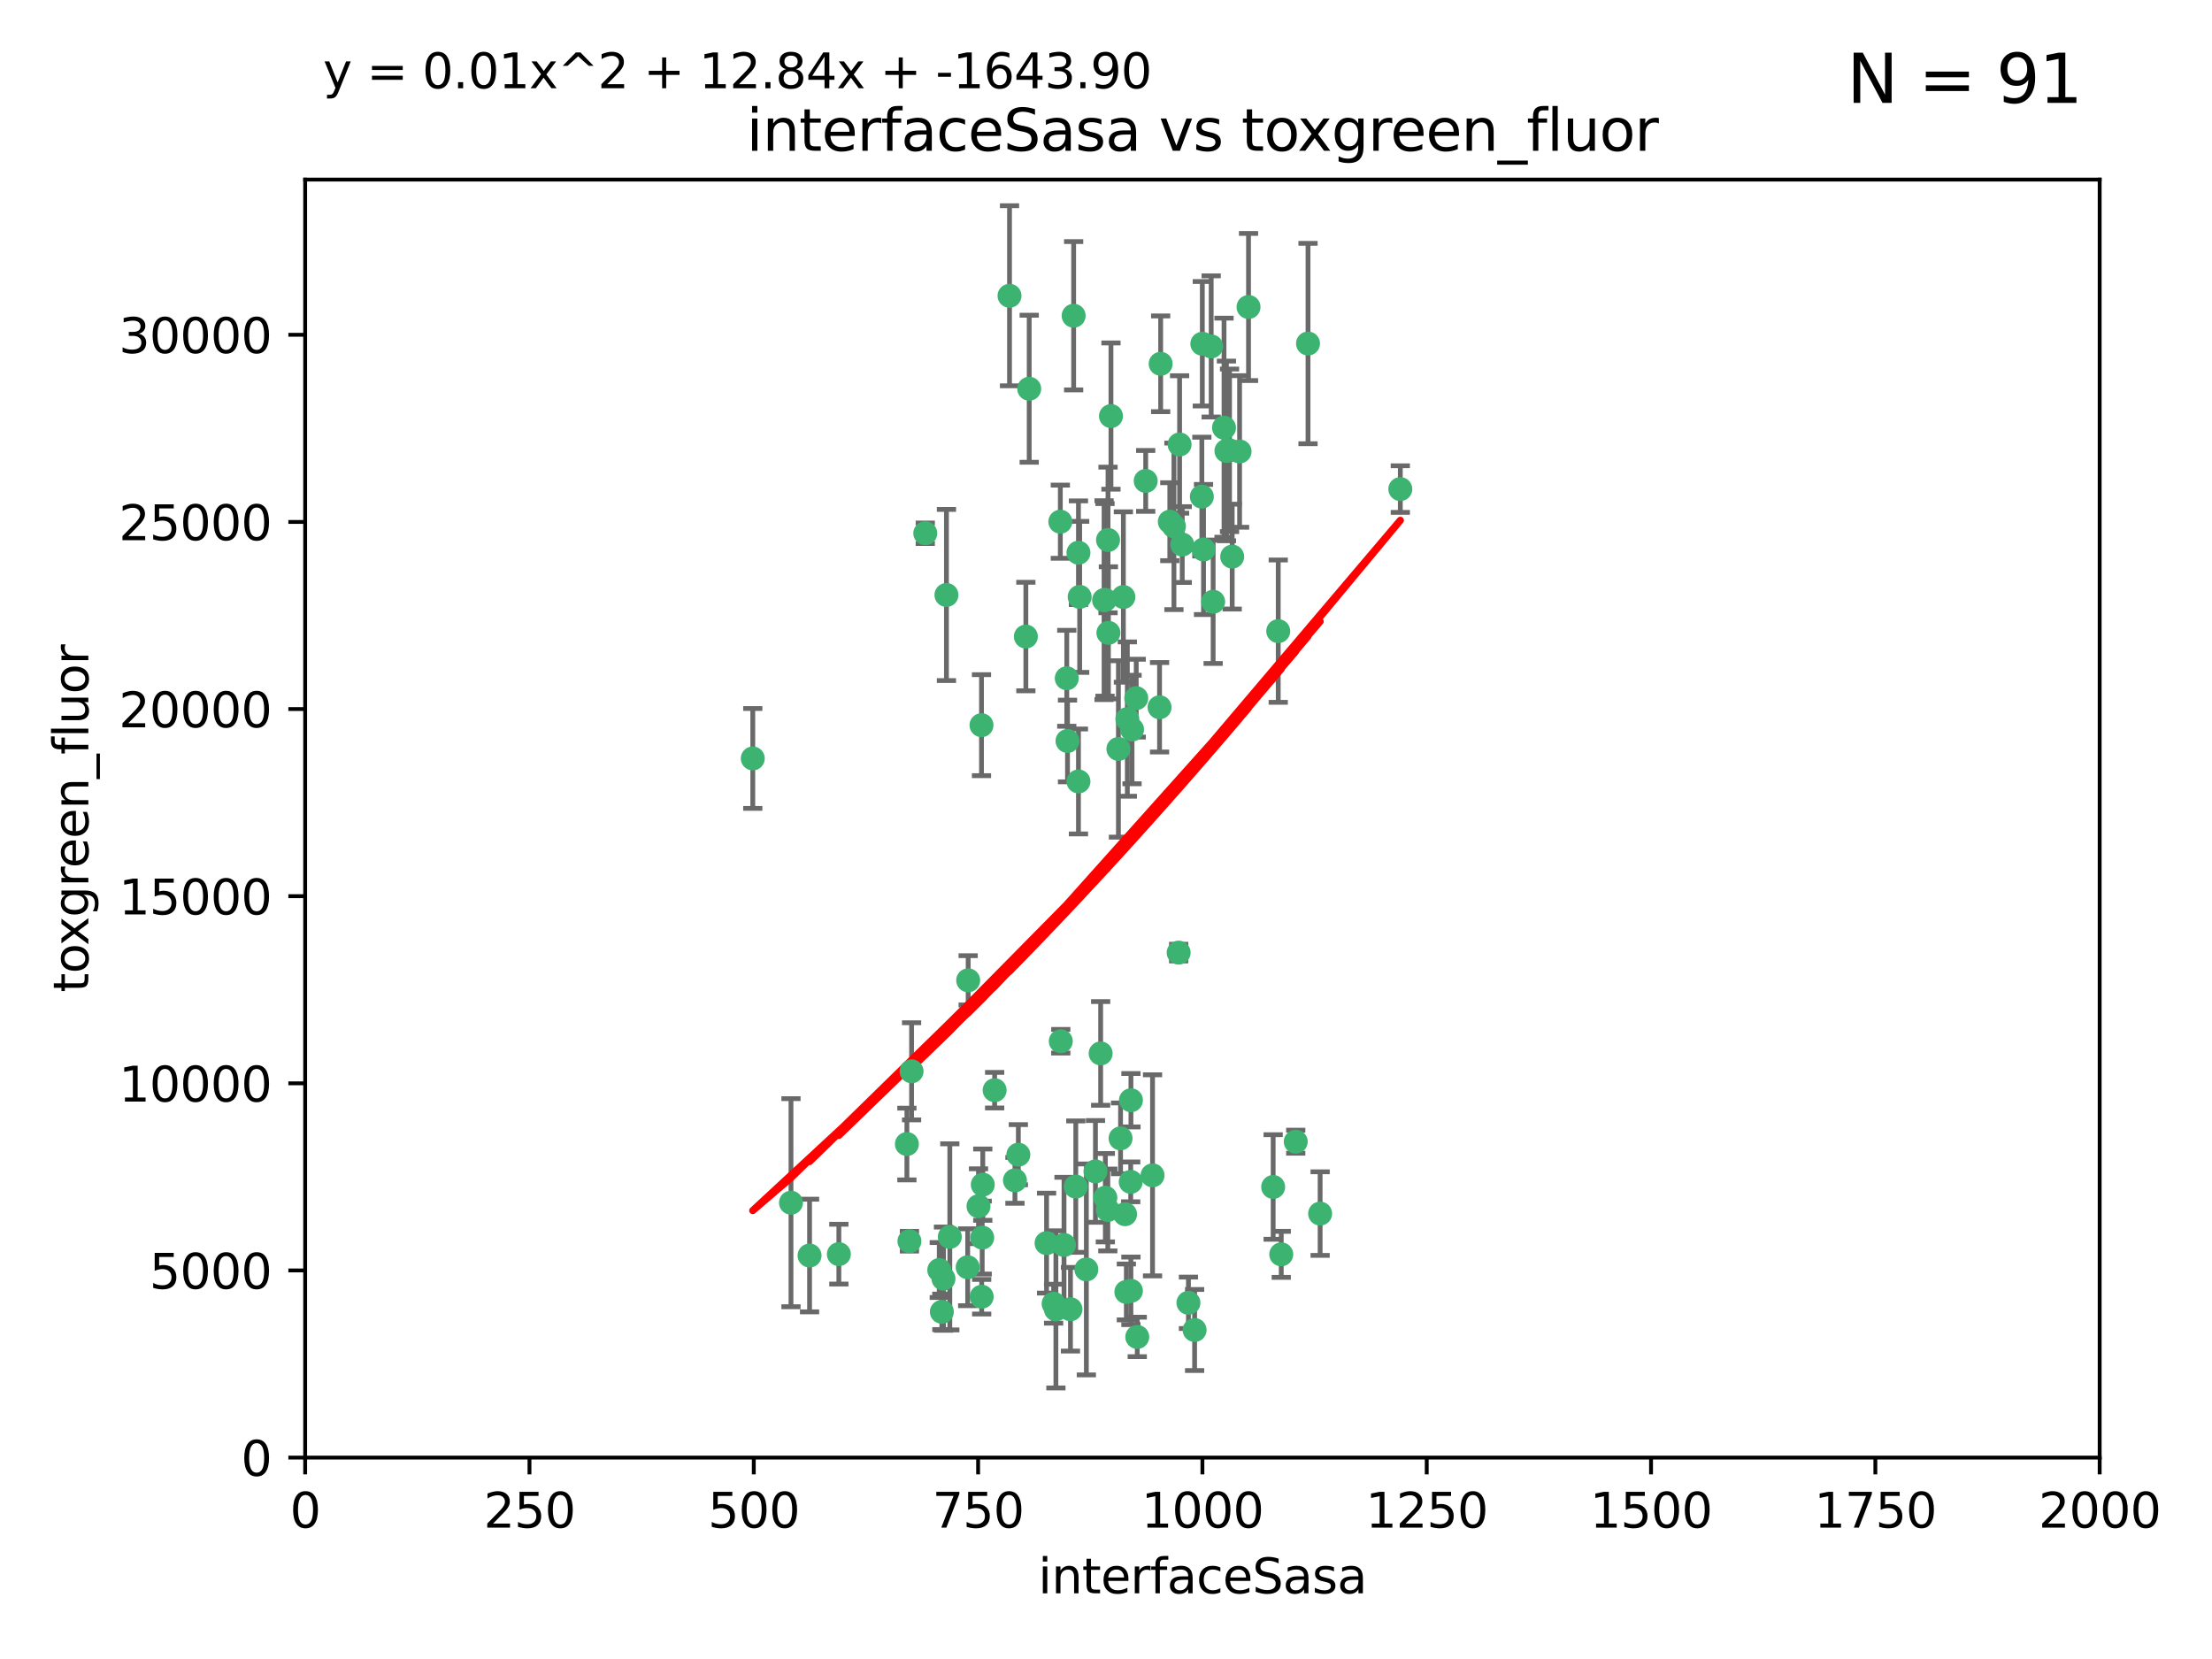 <?xml version="1.0" encoding="utf-8" standalone="no"?>
<!DOCTYPE svg PUBLIC "-//W3C//DTD SVG 1.1//EN"
  "http://www.w3.org/Graphics/SVG/1.1/DTD/svg11.dtd">
<svg xmlns:xlink="http://www.w3.org/1999/xlink" width="460.8pt" height="345.6pt" viewBox="0 0 460.8 345.6" xmlns="http://www.w3.org/2000/svg" version="1.1">
 <defs>
  <style type="text/css">*{stroke-linejoin: round; stroke-linecap: butt}</style>
 </defs>
 <g id="figure_1">
  <g id="patch_1">
   <path d="M 0 345.6 
L 460.8 345.6 
L 460.8 0 
L 0 0 
z
" style="fill: #ffffff"/>
  </g>
  <g id="axes_1">
   <g id="patch_2">
    <path d="M 63.571 303.64 
L 437.4 303.64 
L 437.4 37.411 
L 63.571 37.411 
z
" style="fill: #ffffff"/>
   </g>
   <g id="PathCollection_1">
    <defs>
     <path id="m058f3b85c6" d="M 0 1.118 
C 0.297 1.118 0.581 1 0.791 0.791 
C 1 0.581 1.118 0.297 1.118 0 
C 1.118 -0.297 1 -0.581 0.791 -0.791 
C 0.581 -1 0.297 -1.118 0 -1.118 
C -0.297 -1.118 -0.581 -1 -0.791 -0.791 
C -1 -0.581 -1.118 -0.297 -1.118 0 
C -1.118 0.297 -1 0.581 -0.791 0.791 
C -0.581 1 -0.297 1.118 0 1.118 
z
" style="stroke: #3cb371"/>
    </defs>
    <g clip-path="url(#p45d7780497)">
     <use xlink:href="#m058f3b85c6" x="243.693" y="108.677" style="fill: #3cb371; stroke: #3cb371"/>
     <use xlink:href="#m058f3b85c6" x="272.484" y="71.562" style="fill: #3cb371; stroke: #3cb371"/>
     <use xlink:href="#m058f3b85c6" x="231.435" y="86.676" style="fill: #3cb371; stroke: #3cb371"/>
     <use xlink:href="#m058f3b85c6" x="266.28" y="131.48" style="fill: #3cb371; stroke: #3cb371"/>
     <use xlink:href="#m058f3b85c6" x="250.716" y="114.467" style="fill: #3cb371; stroke: #3cb371"/>
     <use xlink:href="#m058f3b85c6" x="254.987" y="89.097" style="fill: #3cb371; stroke: #3cb371"/>
     <use xlink:href="#m058f3b85c6" x="220.886" y="108.676" style="fill: #3cb371; stroke: #3cb371"/>
     <use xlink:href="#m058f3b85c6" x="214.404" y="80.98" style="fill: #3cb371; stroke: #3cb371"/>
     <use xlink:href="#m058f3b85c6" x="174.75" y="261.259" style="fill: #3cb371; stroke: #3cb371"/>
     <use xlink:href="#m058f3b85c6" x="241.787" y="75.786" style="fill: #3cb371; stroke: #3cb371"/>
     <use xlink:href="#m058f3b85c6" x="252.721" y="125.356" style="fill: #3cb371; stroke: #3cb371"/>
     <use xlink:href="#m058f3b85c6" x="252.312" y="72.167" style="fill: #3cb371; stroke: #3cb371"/>
     <use xlink:href="#m058f3b85c6" x="258.229" y="94.046" style="fill: #3cb371; stroke: #3cb371"/>
     <use xlink:href="#m058f3b85c6" x="223.66" y="65.773" style="fill: #3cb371; stroke: #3cb371"/>
     <use xlink:href="#m058f3b85c6" x="232.987" y="156.019" style="fill: #3cb371; stroke: #3cb371"/>
     <use xlink:href="#m058f3b85c6" x="241.557" y="147.335" style="fill: #3cb371; stroke: #3cb371"/>
     <use xlink:href="#m058f3b85c6" x="230.194" y="124.965" style="fill: #3cb371; stroke: #3cb371"/>
     <use xlink:href="#m058f3b85c6" x="246.284" y="113.441" style="fill: #3cb371; stroke: #3cb371"/>
     <use xlink:href="#m058f3b85c6" x="255.489" y="93.933" style="fill: #3cb371; stroke: #3cb371"/>
     <use xlink:href="#m058f3b85c6" x="256.689" y="115.953" style="fill: #3cb371; stroke: #3cb371"/>
     <use xlink:href="#m058f3b85c6" x="244.553" y="109.646" style="fill: #3cb371; stroke: #3cb371"/>
     <use xlink:href="#m058f3b85c6" x="250.368" y="103.453" style="fill: #3cb371; stroke: #3cb371"/>
     <use xlink:href="#m058f3b85c6" x="229.286" y="219.448" style="fill: #3cb371; stroke: #3cb371"/>
     <use xlink:href="#m058f3b85c6" x="256.134" y="93.812" style="fill: #3cb371; stroke: #3cb371"/>
     <use xlink:href="#m058f3b85c6" x="234.02" y="124.367" style="fill: #3cb371; stroke: #3cb371"/>
     <use xlink:href="#m058f3b85c6" x="238.669" y="100.184" style="fill: #3cb371; stroke: #3cb371"/>
     <use xlink:href="#m058f3b85c6" x="245.731" y="92.588" style="fill: #3cb371; stroke: #3cb371"/>
     <use xlink:href="#m058f3b85c6" x="266.908" y="261.303" style="fill: #3cb371; stroke: #3cb371"/>
     <use xlink:href="#m058f3b85c6" x="222.381" y="154.361" style="fill: #3cb371; stroke: #3cb371"/>
     <use xlink:href="#m058f3b85c6" x="269.927" y="237.833" style="fill: #3cb371; stroke: #3cb371"/>
     <use xlink:href="#m058f3b85c6" x="240.095" y="244.844" style="fill: #3cb371; stroke: #3cb371"/>
     <use xlink:href="#m058f3b85c6" x="291.711" y="101.886" style="fill: #3cb371; stroke: #3cb371"/>
     <use xlink:href="#m058f3b85c6" x="224.916" y="124.337" style="fill: #3cb371; stroke: #3cb371"/>
     <use xlink:href="#m058f3b85c6" x="260.091" y="63.953" style="fill: #3cb371; stroke: #3cb371"/>
     <use xlink:href="#m058f3b85c6" x="250.465" y="71.61" style="fill: #3cb371; stroke: #3cb371"/>
     <use xlink:href="#m058f3b85c6" x="204.462" y="151.067" style="fill: #3cb371; stroke: #3cb371"/>
     <use xlink:href="#m058f3b85c6" x="201.688" y="204.22" style="fill: #3cb371; stroke: #3cb371"/>
     <use xlink:href="#m058f3b85c6" x="204.731" y="246.787" style="fill: #3cb371; stroke: #3cb371"/>
     <use xlink:href="#m058f3b85c6" x="228.204" y="244.026" style="fill: #3cb371; stroke: #3cb371"/>
     <use xlink:href="#m058f3b85c6" x="192.753" y="111.087" style="fill: #3cb371; stroke: #3cb371"/>
     <use xlink:href="#m058f3b85c6" x="222.228" y="141.297" style="fill: #3cb371; stroke: #3cb371"/>
     <use xlink:href="#m058f3b85c6" x="230.822" y="112.487" style="fill: #3cb371; stroke: #3cb371"/>
     <use xlink:href="#m058f3b85c6" x="210.301" y="61.614" style="fill: #3cb371; stroke: #3cb371"/>
     <use xlink:href="#m058f3b85c6" x="224.662" y="162.792" style="fill: #3cb371; stroke: #3cb371"/>
     <use xlink:href="#m058f3b85c6" x="204.503" y="270.13" style="fill: #3cb371; stroke: #3cb371"/>
     <use xlink:href="#m058f3b85c6" x="275.007" y="252.814" style="fill: #3cb371; stroke: #3cb371"/>
     <use xlink:href="#m058f3b85c6" x="236.699" y="145.439" style="fill: #3cb371; stroke: #3cb371"/>
     <use xlink:href="#m058f3b85c6" x="265.222" y="247.267" style="fill: #3cb371; stroke: #3cb371"/>
     <use xlink:href="#m058f3b85c6" x="230.901" y="131.829" style="fill: #3cb371; stroke: #3cb371"/>
     <use xlink:href="#m058f3b85c6" x="234.375" y="252.941" style="fill: #3cb371; stroke: #3cb371"/>
     <use xlink:href="#m058f3b85c6" x="221.654" y="259.35" style="fill: #3cb371; stroke: #3cb371"/>
     <use xlink:href="#m058f3b85c6" x="212.14" y="240.543" style="fill: #3cb371; stroke: #3cb371"/>
     <use xlink:href="#m058f3b85c6" x="213.706" y="132.603" style="fill: #3cb371; stroke: #3cb371"/>
     <use xlink:href="#m058f3b85c6" x="195.666" y="264.57" style="fill: #3cb371; stroke: #3cb371"/>
     <use xlink:href="#m058f3b85c6" x="235.596" y="229.198" style="fill: #3cb371; stroke: #3cb371"/>
     <use xlink:href="#m058f3b85c6" x="247.573" y="271.4" style="fill: #3cb371; stroke: #3cb371"/>
     <use xlink:href="#m058f3b85c6" x="230.779" y="252.059" style="fill: #3cb371; stroke: #3cb371"/>
     <use xlink:href="#m058f3b85c6" x="224.106" y="247.195" style="fill: #3cb371; stroke: #3cb371"/>
     <use xlink:href="#m058f3b85c6" x="235.59" y="268.906" style="fill: #3cb371; stroke: #3cb371"/>
     <use xlink:href="#m058f3b85c6" x="201.587" y="263.993" style="fill: #3cb371; stroke: #3cb371"/>
     <use xlink:href="#m058f3b85c6" x="224.662" y="115.142" style="fill: #3cb371; stroke: #3cb371"/>
     <use xlink:href="#m058f3b85c6" x="236.912" y="278.508" style="fill: #3cb371; stroke: #3cb371"/>
     <use xlink:href="#m058f3b85c6" x="203.841" y="251.277" style="fill: #3cb371; stroke: #3cb371"/>
     <use xlink:href="#m058f3b85c6" x="219.488" y="271.584" style="fill: #3cb371; stroke: #3cb371"/>
     <use xlink:href="#m058f3b85c6" x="196.206" y="273.278" style="fill: #3cb371; stroke: #3cb371"/>
     <use xlink:href="#m058f3b85c6" x="226.308" y="264.442" style="fill: #3cb371; stroke: #3cb371"/>
     <use xlink:href="#m058f3b85c6" x="188.922" y="238.323" style="fill: #3cb371; stroke: #3cb371"/>
     <use xlink:href="#m058f3b85c6" x="233.433" y="237.139" style="fill: #3cb371; stroke: #3cb371"/>
     <use xlink:href="#m058f3b85c6" x="245.536" y="198.449" style="fill: #3cb371; stroke: #3cb371"/>
     <use xlink:href="#m058f3b85c6" x="196.546" y="266.371" style="fill: #3cb371; stroke: #3cb371"/>
     <use xlink:href="#m058f3b85c6" x="248.859" y="277.063" style="fill: #3cb371; stroke: #3cb371"/>
     <use xlink:href="#m058f3b85c6" x="220.981" y="216.908" style="fill: #3cb371; stroke: #3cb371"/>
     <use xlink:href="#m058f3b85c6" x="235.826" y="151.97" style="fill: #3cb371; stroke: #3cb371"/>
     <use xlink:href="#m058f3b85c6" x="189.452" y="258.565" style="fill: #3cb371; stroke: #3cb371"/>
     <use xlink:href="#m058f3b85c6" x="204.611" y="257.812" style="fill: #3cb371; stroke: #3cb371"/>
     <use xlink:href="#m058f3b85c6" x="229.998" y="125.024" style="fill: #3cb371; stroke: #3cb371"/>
     <use xlink:href="#m058f3b85c6" x="219.963" y="272.768" style="fill: #3cb371; stroke: #3cb371"/>
     <use xlink:href="#m058f3b85c6" x="189.899" y="223.176" style="fill: #3cb371; stroke: #3cb371"/>
     <use xlink:href="#m058f3b85c6" x="197.864" y="257.661" style="fill: #3cb371; stroke: #3cb371"/>
     <use xlink:href="#m058f3b85c6" x="234.846" y="149.795" style="fill: #3cb371; stroke: #3cb371"/>
     <use xlink:href="#m058f3b85c6" x="234.641" y="269.137" style="fill: #3cb371; stroke: #3cb371"/>
     <use xlink:href="#m058f3b85c6" x="168.647" y="261.551" style="fill: #3cb371; stroke: #3cb371"/>
     <use xlink:href="#m058f3b85c6" x="223" y="272.741" style="fill: #3cb371; stroke: #3cb371"/>
     <use xlink:href="#m058f3b85c6" x="197.163" y="123.943" style="fill: #3cb371; stroke: #3cb371"/>
     <use xlink:href="#m058f3b85c6" x="218.019" y="258.966" style="fill: #3cb371; stroke: #3cb371"/>
     <use xlink:href="#m058f3b85c6" x="211.432" y="245.892" style="fill: #3cb371; stroke: #3cb371"/>
     <use xlink:href="#m058f3b85c6" x="235.549" y="246.204" style="fill: #3cb371; stroke: #3cb371"/>
     <use xlink:href="#m058f3b85c6" x="207.202" y="227.107" style="fill: #3cb371; stroke: #3cb371"/>
     <use xlink:href="#m058f3b85c6" x="156.817" y="157.999" style="fill: #3cb371; stroke: #3cb371"/>
     <use xlink:href="#m058f3b85c6" x="164.776" y="250.544" style="fill: #3cb371; stroke: #3cb371"/>
     <use xlink:href="#m058f3b85c6" x="230.263" y="249.505" style="fill: #3cb371; stroke: #3cb371"/>
    </g>
   </g>
   <g id="matplotlib.axis_1">
    <g id="xtick_1">
     <g id="line2d_1">
      <defs>
       <path id="m74c8da3d88" d="M 0 0 
L 0 3.5 
" style="stroke: #000000; stroke-width: 0.8"/>
      </defs>
      <g>
       <use xlink:href="#m74c8da3d88" x="63.571" y="303.64" style="stroke: #000000; stroke-width: 0.8"/>
      </g>
     </g>
     <g id="text_1">
      <!-- 0 -->
      <g transform="translate(60.39 318.238)scale(0.1 -0.1)">
       <defs>
        <path id="DejaVuSans-30" d="M 2034 4250 
Q 1547 4250 1301 3770 
Q 1056 3291 1056 2328 
Q 1056 1369 1301 889 
Q 1547 409 2034 409 
Q 2525 409 2770 889 
Q 3016 1369 3016 2328 
Q 3016 3291 2770 3770 
Q 2525 4250 2034 4250 
z
M 2034 4750 
Q 2819 4750 3233 4129 
Q 3647 3509 3647 2328 
Q 3647 1150 3233 529 
Q 2819 -91 2034 -91 
Q 1250 -91 836 529 
Q 422 1150 422 2328 
Q 422 3509 836 4129 
Q 1250 4750 2034 4750 
z
" transform="scale(0.016)"/>
       </defs>
       <use xlink:href="#DejaVuSans-30"/>
      </g>
     </g>
    </g>
    <g id="xtick_2">
     <g id="line2d_2">
      <g>
       <use xlink:href="#m74c8da3d88" x="110.3" y="303.64" style="stroke: #000000; stroke-width: 0.8"/>
      </g>
     </g>
     <g id="text_2">
      <!-- 250 -->
      <g transform="translate(100.756 318.238)scale(0.1 -0.1)">
       <defs>
        <path id="DejaVuSans-32" d="M 1228 531 
L 3431 531 
L 3431 0 
L 469 0 
L 469 531 
Q 828 903 1448 1529 
Q 2069 2156 2228 2338 
Q 2531 2678 2651 2914 
Q 2772 3150 2772 3378 
Q 2772 3750 2511 3984 
Q 2250 4219 1831 4219 
Q 1534 4219 1204 4116 
Q 875 4013 500 3803 
L 500 4441 
Q 881 4594 1212 4672 
Q 1544 4750 1819 4750 
Q 2544 4750 2975 4387 
Q 3406 4025 3406 3419 
Q 3406 3131 3298 2873 
Q 3191 2616 2906 2266 
Q 2828 2175 2409 1742 
Q 1991 1309 1228 531 
z
" transform="scale(0.016)"/>
        <path id="DejaVuSans-35" d="M 691 4666 
L 3169 4666 
L 3169 4134 
L 1269 4134 
L 1269 2991 
Q 1406 3038 1543 3061 
Q 1681 3084 1819 3084 
Q 2600 3084 3056 2656 
Q 3513 2228 3513 1497 
Q 3513 744 3044 326 
Q 2575 -91 1722 -91 
Q 1428 -91 1123 -41 
Q 819 9 494 109 
L 494 744 
Q 775 591 1075 516 
Q 1375 441 1709 441 
Q 2250 441 2565 725 
Q 2881 1009 2881 1497 
Q 2881 1984 2565 2268 
Q 2250 2553 1709 2553 
Q 1456 2553 1204 2497 
Q 953 2441 691 2322 
L 691 4666 
z
" transform="scale(0.016)"/>
       </defs>
       <use xlink:href="#DejaVuSans-32"/>
       <use xlink:href="#DejaVuSans-35" x="63.623"/>
       <use xlink:href="#DejaVuSans-30" x="127.246"/>
      </g>
     </g>
    </g>
    <g id="xtick_3">
     <g id="line2d_3">
      <g>
       <use xlink:href="#m74c8da3d88" x="157.028" y="303.64" style="stroke: #000000; stroke-width: 0.8"/>
      </g>
     </g>
     <g id="text_3">
      <!-- 500 -->
      <g transform="translate(147.485 318.238)scale(0.1 -0.1)">
       <use xlink:href="#DejaVuSans-35"/>
       <use xlink:href="#DejaVuSans-30" x="63.623"/>
       <use xlink:href="#DejaVuSans-30" x="127.246"/>
      </g>
     </g>
    </g>
    <g id="xtick_4">
     <g id="line2d_4">
      <g>
       <use xlink:href="#m74c8da3d88" x="203.757" y="303.64" style="stroke: #000000; stroke-width: 0.8"/>
      </g>
     </g>
     <g id="text_4">
      <!-- 750 -->
      <g transform="translate(194.213 318.238)scale(0.1 -0.1)">
       <defs>
        <path id="DejaVuSans-37" d="M 525 4666 
L 3525 4666 
L 3525 4397 
L 1831 0 
L 1172 0 
L 2766 4134 
L 525 4134 
L 525 4666 
z
" transform="scale(0.016)"/>
       </defs>
       <use xlink:href="#DejaVuSans-37"/>
       <use xlink:href="#DejaVuSans-35" x="63.623"/>
       <use xlink:href="#DejaVuSans-30" x="127.246"/>
      </g>
     </g>
    </g>
    <g id="xtick_5">
     <g id="line2d_5">
      <g>
       <use xlink:href="#m74c8da3d88" x="250.486" y="303.64" style="stroke: #000000; stroke-width: 0.8"/>
      </g>
     </g>
     <g id="text_5">
      <!-- 1000 -->
      <g transform="translate(237.761 318.238)scale(0.1 -0.1)">
       <defs>
        <path id="DejaVuSans-31" d="M 794 531 
L 1825 531 
L 1825 4091 
L 703 3866 
L 703 4441 
L 1819 4666 
L 2450 4666 
L 2450 531 
L 3481 531 
L 3481 0 
L 794 0 
L 794 531 
z
" transform="scale(0.016)"/>
       </defs>
       <use xlink:href="#DejaVuSans-31"/>
       <use xlink:href="#DejaVuSans-30" x="63.623"/>
       <use xlink:href="#DejaVuSans-30" x="127.246"/>
       <use xlink:href="#DejaVuSans-30" x="190.869"/>
      </g>
     </g>
    </g>
    <g id="xtick_6">
     <g id="line2d_6">
      <g>
       <use xlink:href="#m74c8da3d88" x="297.214" y="303.64" style="stroke: #000000; stroke-width: 0.8"/>
      </g>
     </g>
     <g id="text_6">
      <!-- 1250 -->
      <g transform="translate(284.489 318.238)scale(0.1 -0.1)">
       <use xlink:href="#DejaVuSans-31"/>
       <use xlink:href="#DejaVuSans-32" x="63.623"/>
       <use xlink:href="#DejaVuSans-35" x="127.246"/>
       <use xlink:href="#DejaVuSans-30" x="190.869"/>
      </g>
     </g>
    </g>
    <g id="xtick_7">
     <g id="line2d_7">
      <g>
       <use xlink:href="#m74c8da3d88" x="343.943" y="303.64" style="stroke: #000000; stroke-width: 0.8"/>
      </g>
     </g>
     <g id="text_7">
      <!-- 1500 -->
      <g transform="translate(331.218 318.238)scale(0.1 -0.1)">
       <use xlink:href="#DejaVuSans-31"/>
       <use xlink:href="#DejaVuSans-35" x="63.623"/>
       <use xlink:href="#DejaVuSans-30" x="127.246"/>
       <use xlink:href="#DejaVuSans-30" x="190.869"/>
      </g>
     </g>
    </g>
    <g id="xtick_8">
     <g id="line2d_8">
      <g>
       <use xlink:href="#m74c8da3d88" x="390.671" y="303.64" style="stroke: #000000; stroke-width: 0.8"/>
      </g>
     </g>
     <g id="text_8">
      <!-- 1750 -->
      <g transform="translate(377.946 318.238)scale(0.1 -0.1)">
       <use xlink:href="#DejaVuSans-31"/>
       <use xlink:href="#DejaVuSans-37" x="63.623"/>
       <use xlink:href="#DejaVuSans-35" x="127.246"/>
       <use xlink:href="#DejaVuSans-30" x="190.869"/>
      </g>
     </g>
    </g>
    <g id="xtick_9">
     <g id="line2d_9">
      <g>
       <use xlink:href="#m74c8da3d88" x="437.4" y="303.64" style="stroke: #000000; stroke-width: 0.8"/>
      </g>
     </g>
     <g id="text_9">
      <!-- 2000 -->
      <g transform="translate(424.675 318.238)scale(0.1 -0.1)">
       <use xlink:href="#DejaVuSans-32"/>
       <use xlink:href="#DejaVuSans-30" x="63.623"/>
       <use xlink:href="#DejaVuSans-30" x="127.246"/>
       <use xlink:href="#DejaVuSans-30" x="190.869"/>
      </g>
     </g>
    </g>
    <g id="text_10">
     <!-- interfaceSasa -->
     <g transform="translate(216.279 331.917)scale(0.1 -0.1)">
      <defs>
       <path id="DejaVuSans-69" d="M 603 3500 
L 1178 3500 
L 1178 0 
L 603 0 
L 603 3500 
z
M 603 4863 
L 1178 4863 
L 1178 4134 
L 603 4134 
L 603 4863 
z
" transform="scale(0.016)"/>
       <path id="DejaVuSans-6e" d="M 3513 2113 
L 3513 0 
L 2938 0 
L 2938 2094 
Q 2938 2591 2744 2837 
Q 2550 3084 2163 3084 
Q 1697 3084 1428 2787 
Q 1159 2491 1159 1978 
L 1159 0 
L 581 0 
L 581 3500 
L 1159 3500 
L 1159 2956 
Q 1366 3272 1645 3428 
Q 1925 3584 2291 3584 
Q 2894 3584 3203 3211 
Q 3513 2838 3513 2113 
z
" transform="scale(0.016)"/>
       <path id="DejaVuSans-74" d="M 1172 4494 
L 1172 3500 
L 2356 3500 
L 2356 3053 
L 1172 3053 
L 1172 1153 
Q 1172 725 1289 603 
Q 1406 481 1766 481 
L 2356 481 
L 2356 0 
L 1766 0 
Q 1100 0 847 248 
Q 594 497 594 1153 
L 594 3053 
L 172 3053 
L 172 3500 
L 594 3500 
L 594 4494 
L 1172 4494 
z
" transform="scale(0.016)"/>
       <path id="DejaVuSans-65" d="M 3597 1894 
L 3597 1613 
L 953 1613 
Q 991 1019 1311 708 
Q 1631 397 2203 397 
Q 2534 397 2845 478 
Q 3156 559 3463 722 
L 3463 178 
Q 3153 47 2828 -22 
Q 2503 -91 2169 -91 
Q 1331 -91 842 396 
Q 353 884 353 1716 
Q 353 2575 817 3079 
Q 1281 3584 2069 3584 
Q 2775 3584 3186 3129 
Q 3597 2675 3597 1894 
z
M 3022 2063 
Q 3016 2534 2758 2815 
Q 2500 3097 2075 3097 
Q 1594 3097 1305 2825 
Q 1016 2553 972 2059 
L 3022 2063 
z
" transform="scale(0.016)"/>
       <path id="DejaVuSans-72" d="M 2631 2963 
Q 2534 3019 2420 3045 
Q 2306 3072 2169 3072 
Q 1681 3072 1420 2755 
Q 1159 2438 1159 1844 
L 1159 0 
L 581 0 
L 581 3500 
L 1159 3500 
L 1159 2956 
Q 1341 3275 1631 3429 
Q 1922 3584 2338 3584 
Q 2397 3584 2469 3576 
Q 2541 3569 2628 3553 
L 2631 2963 
z
" transform="scale(0.016)"/>
       <path id="DejaVuSans-66" d="M 2375 4863 
L 2375 4384 
L 1825 4384 
Q 1516 4384 1395 4259 
Q 1275 4134 1275 3809 
L 1275 3500 
L 2222 3500 
L 2222 3053 
L 1275 3053 
L 1275 0 
L 697 0 
L 697 3053 
L 147 3053 
L 147 3500 
L 697 3500 
L 697 3744 
Q 697 4328 969 4595 
Q 1241 4863 1831 4863 
L 2375 4863 
z
" transform="scale(0.016)"/>
       <path id="DejaVuSans-61" d="M 2194 1759 
Q 1497 1759 1228 1600 
Q 959 1441 959 1056 
Q 959 750 1161 570 
Q 1363 391 1709 391 
Q 2188 391 2477 730 
Q 2766 1069 2766 1631 
L 2766 1759 
L 2194 1759 
z
M 3341 1997 
L 3341 0 
L 2766 0 
L 2766 531 
Q 2569 213 2275 61 
Q 1981 -91 1556 -91 
Q 1019 -91 701 211 
Q 384 513 384 1019 
Q 384 1609 779 1909 
Q 1175 2209 1959 2209 
L 2766 2209 
L 2766 2266 
Q 2766 2663 2505 2880 
Q 2244 3097 1772 3097 
Q 1472 3097 1187 3025 
Q 903 2953 641 2809 
L 641 3341 
Q 956 3463 1253 3523 
Q 1550 3584 1831 3584 
Q 2591 3584 2966 3190 
Q 3341 2797 3341 1997 
z
" transform="scale(0.016)"/>
       <path id="DejaVuSans-63" d="M 3122 3366 
L 3122 2828 
Q 2878 2963 2633 3030 
Q 2388 3097 2138 3097 
Q 1578 3097 1268 2742 
Q 959 2388 959 1747 
Q 959 1106 1268 751 
Q 1578 397 2138 397 
Q 2388 397 2633 464 
Q 2878 531 3122 666 
L 3122 134 
Q 2881 22 2623 -34 
Q 2366 -91 2075 -91 
Q 1284 -91 818 406 
Q 353 903 353 1747 
Q 353 2603 823 3093 
Q 1294 3584 2113 3584 
Q 2378 3584 2631 3529 
Q 2884 3475 3122 3366 
z
" transform="scale(0.016)"/>
       <path id="DejaVuSans-53" d="M 3425 4513 
L 3425 3897 
Q 3066 4069 2747 4153 
Q 2428 4238 2131 4238 
Q 1616 4238 1336 4038 
Q 1056 3838 1056 3469 
Q 1056 3159 1242 3001 
Q 1428 2844 1947 2747 
L 2328 2669 
Q 3034 2534 3370 2195 
Q 3706 1856 3706 1288 
Q 3706 609 3251 259 
Q 2797 -91 1919 -91 
Q 1588 -91 1214 -16 
Q 841 59 441 206 
L 441 856 
Q 825 641 1194 531 
Q 1563 422 1919 422 
Q 2459 422 2753 634 
Q 3047 847 3047 1241 
Q 3047 1584 2836 1778 
Q 2625 1972 2144 2069 
L 1759 2144 
Q 1053 2284 737 2584 
Q 422 2884 422 3419 
Q 422 4038 858 4394 
Q 1294 4750 2059 4750 
Q 2388 4750 2728 4690 
Q 3069 4631 3425 4513 
z
" transform="scale(0.016)"/>
       <path id="DejaVuSans-73" d="M 2834 3397 
L 2834 2853 
Q 2591 2978 2328 3040 
Q 2066 3103 1784 3103 
Q 1356 3103 1142 2972 
Q 928 2841 928 2578 
Q 928 2378 1081 2264 
Q 1234 2150 1697 2047 
L 1894 2003 
Q 2506 1872 2764 1633 
Q 3022 1394 3022 966 
Q 3022 478 2636 193 
Q 2250 -91 1575 -91 
Q 1294 -91 989 -36 
Q 684 19 347 128 
L 347 722 
Q 666 556 975 473 
Q 1284 391 1588 391 
Q 1994 391 2212 530 
Q 2431 669 2431 922 
Q 2431 1156 2273 1281 
Q 2116 1406 1581 1522 
L 1381 1569 
Q 847 1681 609 1914 
Q 372 2147 372 2553 
Q 372 3047 722 3315 
Q 1072 3584 1716 3584 
Q 2034 3584 2315 3537 
Q 2597 3491 2834 3397 
z
" transform="scale(0.016)"/>
      </defs>
      <use xlink:href="#DejaVuSans-69"/>
      <use xlink:href="#DejaVuSans-6e" x="27.783"/>
      <use xlink:href="#DejaVuSans-74" x="91.162"/>
      <use xlink:href="#DejaVuSans-65" x="130.371"/>
      <use xlink:href="#DejaVuSans-72" x="191.895"/>
      <use xlink:href="#DejaVuSans-66" x="233.008"/>
      <use xlink:href="#DejaVuSans-61" x="268.213"/>
      <use xlink:href="#DejaVuSans-63" x="329.492"/>
      <use xlink:href="#DejaVuSans-65" x="384.473"/>
      <use xlink:href="#DejaVuSans-53" x="445.996"/>
      <use xlink:href="#DejaVuSans-61" x="509.473"/>
      <use xlink:href="#DejaVuSans-73" x="570.752"/>
      <use xlink:href="#DejaVuSans-61" x="622.852"/>
     </g>
    </g>
   </g>
   <g id="matplotlib.axis_2">
    <g id="ytick_1">
     <g id="line2d_10">
      <defs>
       <path id="m8d281e0095" d="M 0 0 
L -3.5 0 
" style="stroke: #000000; stroke-width: 0.8"/>
      </defs>
      <g>
       <use xlink:href="#m8d281e0095" x="63.571" y="303.64" style="stroke: #000000; stroke-width: 0.8"/>
      </g>
     </g>
     <g id="text_11">
      <!-- 0 -->
      <g transform="translate(50.209 307.439)scale(0.1 -0.1)">
       <use xlink:href="#DejaVuSans-30"/>
      </g>
     </g>
    </g>
    <g id="ytick_2">
     <g id="line2d_11">
      <g>
       <use xlink:href="#m8d281e0095" x="63.571" y="264.657" style="stroke: #000000; stroke-width: 0.8"/>
      </g>
     </g>
     <g id="text_12">
      <!-- 5000 -->
      <g transform="translate(31.121 268.457)scale(0.1 -0.1)">
       <use xlink:href="#DejaVuSans-35"/>
       <use xlink:href="#DejaVuSans-30" x="63.623"/>
       <use xlink:href="#DejaVuSans-30" x="127.246"/>
       <use xlink:href="#DejaVuSans-30" x="190.869"/>
      </g>
     </g>
    </g>
    <g id="ytick_3">
     <g id="line2d_12">
      <g>
       <use xlink:href="#m8d281e0095" x="63.571" y="225.675" style="stroke: #000000; stroke-width: 0.8"/>
      </g>
     </g>
     <g id="text_13">
      <!-- 10000 -->
      <g transform="translate(24.759 229.474)scale(0.1 -0.1)">
       <use xlink:href="#DejaVuSans-31"/>
       <use xlink:href="#DejaVuSans-30" x="63.623"/>
       <use xlink:href="#DejaVuSans-30" x="127.246"/>
       <use xlink:href="#DejaVuSans-30" x="190.869"/>
       <use xlink:href="#DejaVuSans-30" x="254.492"/>
      </g>
     </g>
    </g>
    <g id="ytick_4">
     <g id="line2d_13">
      <g>
       <use xlink:href="#m8d281e0095" x="63.571" y="186.692" style="stroke: #000000; stroke-width: 0.8"/>
      </g>
     </g>
     <g id="text_14">
      <!-- 15000 -->
      <g transform="translate(24.759 190.492)scale(0.1 -0.1)">
       <use xlink:href="#DejaVuSans-31"/>
       <use xlink:href="#DejaVuSans-35" x="63.623"/>
       <use xlink:href="#DejaVuSans-30" x="127.246"/>
       <use xlink:href="#DejaVuSans-30" x="190.869"/>
       <use xlink:href="#DejaVuSans-30" x="254.492"/>
      </g>
     </g>
    </g>
    <g id="ytick_5">
     <g id="line2d_14">
      <g>
       <use xlink:href="#m8d281e0095" x="63.571" y="147.71" style="stroke: #000000; stroke-width: 0.8"/>
      </g>
     </g>
     <g id="text_15">
      <!-- 20000 -->
      <g transform="translate(24.759 151.509)scale(0.1 -0.1)">
       <use xlink:href="#DejaVuSans-32"/>
       <use xlink:href="#DejaVuSans-30" x="63.623"/>
       <use xlink:href="#DejaVuSans-30" x="127.246"/>
       <use xlink:href="#DejaVuSans-30" x="190.869"/>
       <use xlink:href="#DejaVuSans-30" x="254.492"/>
      </g>
     </g>
    </g>
    <g id="ytick_6">
     <g id="line2d_15">
      <g>
       <use xlink:href="#m8d281e0095" x="63.571" y="108.727" style="stroke: #000000; stroke-width: 0.8"/>
      </g>
     </g>
     <g id="text_16">
      <!-- 25000 -->
      <g transform="translate(24.759 112.527)scale(0.1 -0.1)">
       <use xlink:href="#DejaVuSans-32"/>
       <use xlink:href="#DejaVuSans-35" x="63.623"/>
       <use xlink:href="#DejaVuSans-30" x="127.246"/>
       <use xlink:href="#DejaVuSans-30" x="190.869"/>
       <use xlink:href="#DejaVuSans-30" x="254.492"/>
      </g>
     </g>
    </g>
    <g id="ytick_7">
     <g id="line2d_16">
      <g>
       <use xlink:href="#m8d281e0095" x="63.571" y="69.745" style="stroke: #000000; stroke-width: 0.8"/>
      </g>
     </g>
     <g id="text_17">
      <!-- 30000 -->
      <g transform="translate(24.759 73.544)scale(0.1 -0.1)">
       <defs>
        <path id="DejaVuSans-33" d="M 2597 2516 
Q 3050 2419 3304 2112 
Q 3559 1806 3559 1356 
Q 3559 666 3084 287 
Q 2609 -91 1734 -91 
Q 1441 -91 1130 -33 
Q 819 25 488 141 
L 488 750 
Q 750 597 1062 519 
Q 1375 441 1716 441 
Q 2309 441 2620 675 
Q 2931 909 2931 1356 
Q 2931 1769 2642 2001 
Q 2353 2234 1838 2234 
L 1294 2234 
L 1294 2753 
L 1863 2753 
Q 2328 2753 2575 2939 
Q 2822 3125 2822 3475 
Q 2822 3834 2567 4026 
Q 2313 4219 1838 4219 
Q 1578 4219 1281 4162 
Q 984 4106 628 3988 
L 628 4550 
Q 988 4650 1302 4700 
Q 1616 4750 1894 4750 
Q 2613 4750 3031 4423 
Q 3450 4097 3450 3541 
Q 3450 3153 3228 2886 
Q 3006 2619 2597 2516 
z
" transform="scale(0.016)"/>
       </defs>
       <use xlink:href="#DejaVuSans-33"/>
       <use xlink:href="#DejaVuSans-30" x="63.623"/>
       <use xlink:href="#DejaVuSans-30" x="127.246"/>
       <use xlink:href="#DejaVuSans-30" x="190.869"/>
       <use xlink:href="#DejaVuSans-30" x="254.492"/>
      </g>
     </g>
    </g>
    <g id="text_18">
     <!-- toxgreen_fluor -->
     <g transform="translate(18.401 206.72)rotate(-90)scale(0.1 -0.1)">
      <defs>
       <path id="DejaVuSans-6f" d="M 1959 3097 
Q 1497 3097 1228 2736 
Q 959 2375 959 1747 
Q 959 1119 1226 758 
Q 1494 397 1959 397 
Q 2419 397 2687 759 
Q 2956 1122 2956 1747 
Q 2956 2369 2687 2733 
Q 2419 3097 1959 3097 
z
M 1959 3584 
Q 2709 3584 3137 3096 
Q 3566 2609 3566 1747 
Q 3566 888 3137 398 
Q 2709 -91 1959 -91 
Q 1206 -91 779 398 
Q 353 888 353 1747 
Q 353 2609 779 3096 
Q 1206 3584 1959 3584 
z
" transform="scale(0.016)"/>
       <path id="DejaVuSans-78" d="M 3513 3500 
L 2247 1797 
L 3578 0 
L 2900 0 
L 1881 1375 
L 863 0 
L 184 0 
L 1544 1831 
L 300 3500 
L 978 3500 
L 1906 2253 
L 2834 3500 
L 3513 3500 
z
" transform="scale(0.016)"/>
       <path id="DejaVuSans-67" d="M 2906 1791 
Q 2906 2416 2648 2759 
Q 2391 3103 1925 3103 
Q 1463 3103 1205 2759 
Q 947 2416 947 1791 
Q 947 1169 1205 825 
Q 1463 481 1925 481 
Q 2391 481 2648 825 
Q 2906 1169 2906 1791 
z
M 3481 434 
Q 3481 -459 3084 -895 
Q 2688 -1331 1869 -1331 
Q 1566 -1331 1297 -1286 
Q 1028 -1241 775 -1147 
L 775 -588 
Q 1028 -725 1275 -790 
Q 1522 -856 1778 -856 
Q 2344 -856 2625 -561 
Q 2906 -266 2906 331 
L 2906 616 
Q 2728 306 2450 153 
Q 2172 0 1784 0 
Q 1141 0 747 490 
Q 353 981 353 1791 
Q 353 2603 747 3093 
Q 1141 3584 1784 3584 
Q 2172 3584 2450 3431 
Q 2728 3278 2906 2969 
L 2906 3500 
L 3481 3500 
L 3481 434 
z
" transform="scale(0.016)"/>
       <path id="DejaVuSans-5f" d="M 3263 -1063 
L 3263 -1509 
L -63 -1509 
L -63 -1063 
L 3263 -1063 
z
" transform="scale(0.016)"/>
       <path id="DejaVuSans-6c" d="M 603 4863 
L 1178 4863 
L 1178 0 
L 603 0 
L 603 4863 
z
" transform="scale(0.016)"/>
       <path id="DejaVuSans-75" d="M 544 1381 
L 544 3500 
L 1119 3500 
L 1119 1403 
Q 1119 906 1312 657 
Q 1506 409 1894 409 
Q 2359 409 2629 706 
Q 2900 1003 2900 1516 
L 2900 3500 
L 3475 3500 
L 3475 0 
L 2900 0 
L 2900 538 
Q 2691 219 2414 64 
Q 2138 -91 1772 -91 
Q 1169 -91 856 284 
Q 544 659 544 1381 
z
M 1991 3584 
L 1991 3584 
z
" transform="scale(0.016)"/>
      </defs>
      <use xlink:href="#DejaVuSans-74"/>
      <use xlink:href="#DejaVuSans-6f" x="39.209"/>
      <use xlink:href="#DejaVuSans-78" x="97.266"/>
      <use xlink:href="#DejaVuSans-67" x="156.445"/>
      <use xlink:href="#DejaVuSans-72" x="219.922"/>
      <use xlink:href="#DejaVuSans-65" x="258.785"/>
      <use xlink:href="#DejaVuSans-65" x="320.309"/>
      <use xlink:href="#DejaVuSans-6e" x="381.832"/>
      <use xlink:href="#DejaVuSans-5f" x="445.211"/>
      <use xlink:href="#DejaVuSans-66" x="495.211"/>
      <use xlink:href="#DejaVuSans-6c" x="530.416"/>
      <use xlink:href="#DejaVuSans-75" x="558.199"/>
      <use xlink:href="#DejaVuSans-6f" x="621.578"/>
      <use xlink:href="#DejaVuSans-72" x="682.76"/>
     </g>
    </g>
   </g>
   <g id="LineCollection_1">
    <path d="M 243.693 116.797 
L 243.693 100.557 
" clip-path="url(#p45d7780497)" style="fill: none; stroke: #696969"/>
    <path d="M 272.484 92.434 
L 272.484 50.691 
" clip-path="url(#p45d7780497)" style="fill: none; stroke: #696969"/>
    <path d="M 231.435 101.908 
L 231.435 71.444 
" clip-path="url(#p45d7780497)" style="fill: none; stroke: #696969"/>
    <path d="M 266.28 146.307 
L 266.28 116.654 
" clip-path="url(#p45d7780497)" style="fill: none; stroke: #696969"/>
    <path d="M 250.716 128.017 
L 250.716 100.917 
" clip-path="url(#p45d7780497)" style="fill: none; stroke: #696969"/>
    <path d="M 254.987 111.917 
L 254.987 66.277 
" clip-path="url(#p45d7780497)" style="fill: none; stroke: #696969"/>
    <path d="M 220.886 116.296 
L 220.886 101.057 
" clip-path="url(#p45d7780497)" style="fill: none; stroke: #696969"/>
    <path d="M 214.404 96.292 
L 214.404 65.668 
" clip-path="url(#p45d7780497)" style="fill: none; stroke: #696969"/>
    <path d="M 174.75 267.49 
L 174.75 255.028 
" clip-path="url(#p45d7780497)" style="fill: none; stroke: #696969"/>
    <path d="M 241.787 85.756 
L 241.787 65.815 
" clip-path="url(#p45d7780497)" style="fill: none; stroke: #696969"/>
    <path d="M 252.721 138.211 
L 252.721 112.501 
" clip-path="url(#p45d7780497)" style="fill: none; stroke: #696969"/>
    <path d="M 252.312 86.871 
L 252.312 57.463 
" clip-path="url(#p45d7780497)" style="fill: none; stroke: #696969"/>
    <path d="M 258.229 109.836 
L 258.229 78.257 
" clip-path="url(#p45d7780497)" style="fill: none; stroke: #696969"/>
    <path d="M 223.66 81.223 
L 223.66 50.323 
" clip-path="url(#p45d7780497)" style="fill: none; stroke: #696969"/>
    <path d="M 232.987 174.39 
L 232.987 137.647 
" clip-path="url(#p45d7780497)" style="fill: none; stroke: #696969"/>
    <path d="M 241.557 156.65 
L 241.557 138.02 
" clip-path="url(#p45d7780497)" style="fill: none; stroke: #696969"/>
    <path d="M 230.194 145.018 
L 230.194 104.912 
" clip-path="url(#p45d7780497)" style="fill: none; stroke: #696969"/>
    <path d="M 246.284 121.337 
L 246.284 105.546 
" clip-path="url(#p45d7780497)" style="fill: none; stroke: #696969"/>
    <path d="M 255.489 112.649 
L 255.489 75.218 
" clip-path="url(#p45d7780497)" style="fill: none; stroke: #696969"/>
    <path d="M 256.689 126.872 
L 256.689 105.035 
" clip-path="url(#p45d7780497)" style="fill: none; stroke: #696969"/>
    <path d="M 244.553 126.988 
L 244.553 92.305 
" clip-path="url(#p45d7780497)" style="fill: none; stroke: #696969"/>
    <path d="M 250.368 115.826 
L 250.368 91.08 
" clip-path="url(#p45d7780497)" style="fill: none; stroke: #696969"/>
    <path d="M 229.286 230.25 
L 229.286 208.646 
" clip-path="url(#p45d7780497)" style="fill: none; stroke: #696969"/>
    <path d="M 256.134 110.745 
L 256.134 76.878 
" clip-path="url(#p45d7780497)" style="fill: none; stroke: #696969"/>
    <path d="M 234.02 142.114 
L 234.02 106.621 
" clip-path="url(#p45d7780497)" style="fill: none; stroke: #696969"/>
    <path d="M 238.669 106.525 
L 238.669 93.844 
" clip-path="url(#p45d7780497)" style="fill: none; stroke: #696969"/>
    <path d="M 245.731 106.902 
L 245.731 78.274 
" clip-path="url(#p45d7780497)" style="fill: none; stroke: #696969"/>
    <path d="M 266.908 266.097 
L 266.908 256.51 
" clip-path="url(#p45d7780497)" style="fill: none; stroke: #696969"/>
    <path d="M 222.381 162.872 
L 222.381 145.85 
" clip-path="url(#p45d7780497)" style="fill: none; stroke: #696969"/>
    <path d="M 269.927 240.234 
L 269.927 235.431 
" clip-path="url(#p45d7780497)" style="fill: none; stroke: #696969"/>
    <path d="M 240.095 265.789 
L 240.095 223.9 
" clip-path="url(#p45d7780497)" style="fill: none; stroke: #696969"/>
    <path d="M 291.711 106.741 
L 291.711 97.032 
" clip-path="url(#p45d7780497)" style="fill: none; stroke: #696969"/>
    <path d="M 224.916 140.07 
L 224.916 108.604 
" clip-path="url(#p45d7780497)" style="fill: none; stroke: #696969"/>
    <path d="M 260.091 79.275 
L 260.091 48.63 
" clip-path="url(#p45d7780497)" style="fill: none; stroke: #696969"/>
    <path d="M 250.465 84.576 
L 250.465 58.645 
" clip-path="url(#p45d7780497)" style="fill: none; stroke: #696969"/>
    <path d="M 204.462 161.588 
L 204.462 140.547 
" clip-path="url(#p45d7780497)" style="fill: none; stroke: #696969"/>
    <path d="M 201.688 209.352 
L 201.688 199.087 
" clip-path="url(#p45d7780497)" style="fill: none; stroke: #696969"/>
    <path d="M 204.731 254.215 
L 204.731 239.358 
" clip-path="url(#p45d7780497)" style="fill: none; stroke: #696969"/>
    <path d="M 228.204 254.626 
L 228.204 233.426 
" clip-path="url(#p45d7780497)" style="fill: none; stroke: #696969"/>
    <path d="M 192.753 113.226 
L 192.753 108.949 
" clip-path="url(#p45d7780497)" style="fill: none; stroke: #696969"/>
    <path d="M 222.228 151.291 
L 222.228 131.303 
" clip-path="url(#p45d7780497)" style="fill: none; stroke: #696969"/>
    <path d="M 230.822 127.655 
L 230.822 97.319 
" clip-path="url(#p45d7780497)" style="fill: none; stroke: #696969"/>
    <path d="M 210.301 80.373 
L 210.301 42.855 
" clip-path="url(#p45d7780497)" style="fill: none; stroke: #696969"/>
    <path d="M 224.662 173.718 
L 224.662 151.865 
" clip-path="url(#p45d7780497)" style="fill: none; stroke: #696969"/>
    <path d="M 204.503 273.73 
L 204.503 266.53 
" clip-path="url(#p45d7780497)" style="fill: none; stroke: #696969"/>
    <path d="M 275.007 261.522 
L 275.007 244.105 
" clip-path="url(#p45d7780497)" style="fill: none; stroke: #696969"/>
    <path d="M 236.699 153.546 
L 236.699 137.331 
" clip-path="url(#p45d7780497)" style="fill: none; stroke: #696969"/>
    <path d="M 265.222 258.157 
L 265.222 236.377 
" clip-path="url(#p45d7780497)" style="fill: none; stroke: #696969"/>
    <path d="M 230.901 145.591 
L 230.901 118.067 
" clip-path="url(#p45d7780497)" style="fill: none; stroke: #696969"/>
    <path d="M 234.375 253.603 
L 234.375 252.279 
" clip-path="url(#p45d7780497)" style="fill: none; stroke: #696969"/>
    <path d="M 221.654 273.451 
L 221.654 245.249 
" clip-path="url(#p45d7780497)" style="fill: none; stroke: #696969"/>
    <path d="M 212.14 246.81 
L 212.14 234.275 
" clip-path="url(#p45d7780497)" style="fill: none; stroke: #696969"/>
    <path d="M 213.706 143.904 
L 213.706 121.303 
" clip-path="url(#p45d7780497)" style="fill: none; stroke: #696969"/>
    <path d="M 195.666 270.294 
L 195.666 258.847 
" clip-path="url(#p45d7780497)" style="fill: none; stroke: #696969"/>
    <path d="M 235.596 234.763 
L 235.596 223.632 
" clip-path="url(#p45d7780497)" style="fill: none; stroke: #696969"/>
    <path d="M 247.573 276.759 
L 247.573 266.041 
" clip-path="url(#p45d7780497)" style="fill: none; stroke: #696969"/>
    <path d="M 230.779 260.585 
L 230.779 243.534 
" clip-path="url(#p45d7780497)" style="fill: none; stroke: #696969"/>
    <path d="M 224.106 260.88 
L 224.106 233.51 
" clip-path="url(#p45d7780497)" style="fill: none; stroke: #696969"/>
    <path d="M 235.59 275.94 
L 235.59 261.871 
" clip-path="url(#p45d7780497)" style="fill: none; stroke: #696969"/>
    <path d="M 201.587 272.003 
L 201.587 255.982 
" clip-path="url(#p45d7780497)" style="fill: none; stroke: #696969"/>
    <path d="M 224.662 125.941 
L 224.662 104.342 
" clip-path="url(#p45d7780497)" style="fill: none; stroke: #696969"/>
    <path d="M 236.912 282.62 
L 236.912 274.397 
" clip-path="url(#p45d7780497)" style="fill: none; stroke: #696969"/>
    <path d="M 203.841 259.072 
L 203.841 243.481 
" clip-path="url(#p45d7780497)" style="fill: none; stroke: #696969"/>
    <path d="M 219.488 275.64 
L 219.488 267.529 
" clip-path="url(#p45d7780497)" style="fill: none; stroke: #696969"/>
    <path d="M 196.206 276.97 
L 196.206 269.585 
" clip-path="url(#p45d7780497)" style="fill: none; stroke: #696969"/>
    <path d="M 226.308 286.412 
L 226.308 242.472 
" clip-path="url(#p45d7780497)" style="fill: none; stroke: #696969"/>
    <path d="M 188.922 245.797 
L 188.922 230.849 
" clip-path="url(#p45d7780497)" style="fill: none; stroke: #696969"/>
    <path d="M 233.433 244.511 
L 233.433 229.768 
" clip-path="url(#p45d7780497)" style="fill: none; stroke: #696969"/>
    <path d="M 245.536 200.192 
L 245.536 196.706 
" clip-path="url(#p45d7780497)" style="fill: none; stroke: #696969"/>
    <path d="M 196.546 277.129 
L 196.546 255.613 
" clip-path="url(#p45d7780497)" style="fill: none; stroke: #696969"/>
    <path d="M 248.859 285.505 
L 248.859 268.621 
" clip-path="url(#p45d7780497)" style="fill: none; stroke: #696969"/>
    <path d="M 220.981 219.374 
L 220.981 214.442 
" clip-path="url(#p45d7780497)" style="fill: none; stroke: #696969"/>
    <path d="M 235.826 163.271 
L 235.826 140.669 
" clip-path="url(#p45d7780497)" style="fill: none; stroke: #696969"/>
    <path d="M 189.452 260.625 
L 189.452 256.505 
" clip-path="url(#p45d7780497)" style="fill: none; stroke: #696969"/>
    <path d="M 204.611 265.41 
L 204.611 250.214 
" clip-path="url(#p45d7780497)" style="fill: none; stroke: #696969"/>
    <path d="M 229.998 145.735 
L 229.998 104.312 
" clip-path="url(#p45d7780497)" style="fill: none; stroke: #696969"/>
    <path d="M 219.963 289.135 
L 219.963 256.401 
" clip-path="url(#p45d7780497)" style="fill: none; stroke: #696969"/>
    <path d="M 189.899 233.292 
L 189.899 213.059 
" clip-path="url(#p45d7780497)" style="fill: none; stroke: #696969"/>
    <path d="M 197.864 277.044 
L 197.864 238.278 
" clip-path="url(#p45d7780497)" style="fill: none; stroke: #696969"/>
    <path d="M 234.846 165.867 
L 234.846 133.723 
" clip-path="url(#p45d7780497)" style="fill: none; stroke: #696969"/>
    <path d="M 234.641 274.956 
L 234.641 263.317 
" clip-path="url(#p45d7780497)" style="fill: none; stroke: #696969"/>
    <path d="M 168.647 273.286 
L 168.647 249.816 
" clip-path="url(#p45d7780497)" style="fill: none; stroke: #696969"/>
    <path d="M 223 281.454 
L 223 264.027 
" clip-path="url(#p45d7780497)" style="fill: none; stroke: #696969"/>
    <path d="M 197.163 141.769 
L 197.163 106.117 
" clip-path="url(#p45d7780497)" style="fill: none; stroke: #696969"/>
    <path d="M 218.019 269.373 
L 218.019 248.559 
" clip-path="url(#p45d7780497)" style="fill: none; stroke: #696969"/>
    <path d="M 211.432 250.663 
L 211.432 241.12 
" clip-path="url(#p45d7780497)" style="fill: none; stroke: #696969"/>
    <path d="M 235.549 250.348 
L 235.549 242.06 
" clip-path="url(#p45d7780497)" style="fill: none; stroke: #696969"/>
    <path d="M 207.202 230.811 
L 207.202 223.403 
" clip-path="url(#p45d7780497)" style="fill: none; stroke: #696969"/>
    <path d="M 156.817 168.403 
L 156.817 147.594 
" clip-path="url(#p45d7780497)" style="fill: none; stroke: #696969"/>
    <path d="M 164.776 272.215 
L 164.776 228.872 
" clip-path="url(#p45d7780497)" style="fill: none; stroke: #696969"/>
    <path d="M 230.263 258.71 
L 230.263 240.299 
" clip-path="url(#p45d7780497)" style="fill: none; stroke: #696969"/>
   </g>
   <g id="line2d_17">
    <defs>
     <path id="m4b789134a4" d="M 2 0 
L -2 -0 
" style="stroke: #696969"/>
    </defs>
    <g clip-path="url(#p45d7780497)">
     <use xlink:href="#m4b789134a4" x="243.693" y="116.797" style="fill: #696969; stroke: #696969"/>
     <use xlink:href="#m4b789134a4" x="272.484" y="92.434" style="fill: #696969; stroke: #696969"/>
     <use xlink:href="#m4b789134a4" x="231.435" y="101.908" style="fill: #696969; stroke: #696969"/>
     <use xlink:href="#m4b789134a4" x="266.28" y="146.307" style="fill: #696969; stroke: #696969"/>
     <use xlink:href="#m4b789134a4" x="250.716" y="128.017" style="fill: #696969; stroke: #696969"/>
     <use xlink:href="#m4b789134a4" x="254.987" y="111.917" style="fill: #696969; stroke: #696969"/>
     <use xlink:href="#m4b789134a4" x="220.886" y="116.296" style="fill: #696969; stroke: #696969"/>
     <use xlink:href="#m4b789134a4" x="214.404" y="96.292" style="fill: #696969; stroke: #696969"/>
     <use xlink:href="#m4b789134a4" x="174.75" y="267.49" style="fill: #696969; stroke: #696969"/>
     <use xlink:href="#m4b789134a4" x="241.787" y="85.756" style="fill: #696969; stroke: #696969"/>
     <use xlink:href="#m4b789134a4" x="252.721" y="138.211" style="fill: #696969; stroke: #696969"/>
     <use xlink:href="#m4b789134a4" x="252.312" y="86.871" style="fill: #696969; stroke: #696969"/>
     <use xlink:href="#m4b789134a4" x="258.229" y="109.836" style="fill: #696969; stroke: #696969"/>
     <use xlink:href="#m4b789134a4" x="223.66" y="81.223" style="fill: #696969; stroke: #696969"/>
     <use xlink:href="#m4b789134a4" x="232.987" y="174.39" style="fill: #696969; stroke: #696969"/>
     <use xlink:href="#m4b789134a4" x="241.557" y="156.65" style="fill: #696969; stroke: #696969"/>
     <use xlink:href="#m4b789134a4" x="230.194" y="145.018" style="fill: #696969; stroke: #696969"/>
     <use xlink:href="#m4b789134a4" x="246.284" y="121.337" style="fill: #696969; stroke: #696969"/>
     <use xlink:href="#m4b789134a4" x="255.489" y="112.649" style="fill: #696969; stroke: #696969"/>
     <use xlink:href="#m4b789134a4" x="256.689" y="126.872" style="fill: #696969; stroke: #696969"/>
     <use xlink:href="#m4b789134a4" x="244.553" y="126.988" style="fill: #696969; stroke: #696969"/>
     <use xlink:href="#m4b789134a4" x="250.368" y="115.826" style="fill: #696969; stroke: #696969"/>
     <use xlink:href="#m4b789134a4" x="229.286" y="230.25" style="fill: #696969; stroke: #696969"/>
     <use xlink:href="#m4b789134a4" x="256.134" y="110.745" style="fill: #696969; stroke: #696969"/>
     <use xlink:href="#m4b789134a4" x="234.02" y="142.114" style="fill: #696969; stroke: #696969"/>
     <use xlink:href="#m4b789134a4" x="238.669" y="106.525" style="fill: #696969; stroke: #696969"/>
     <use xlink:href="#m4b789134a4" x="245.731" y="106.902" style="fill: #696969; stroke: #696969"/>
     <use xlink:href="#m4b789134a4" x="266.908" y="266.097" style="fill: #696969; stroke: #696969"/>
     <use xlink:href="#m4b789134a4" x="222.381" y="162.872" style="fill: #696969; stroke: #696969"/>
     <use xlink:href="#m4b789134a4" x="269.927" y="240.234" style="fill: #696969; stroke: #696969"/>
     <use xlink:href="#m4b789134a4" x="240.095" y="265.789" style="fill: #696969; stroke: #696969"/>
     <use xlink:href="#m4b789134a4" x="291.711" y="106.741" style="fill: #696969; stroke: #696969"/>
     <use xlink:href="#m4b789134a4" x="224.916" y="140.07" style="fill: #696969; stroke: #696969"/>
     <use xlink:href="#m4b789134a4" x="260.091" y="79.275" style="fill: #696969; stroke: #696969"/>
     <use xlink:href="#m4b789134a4" x="250.465" y="84.576" style="fill: #696969; stroke: #696969"/>
     <use xlink:href="#m4b789134a4" x="204.462" y="161.588" style="fill: #696969; stroke: #696969"/>
     <use xlink:href="#m4b789134a4" x="201.688" y="209.352" style="fill: #696969; stroke: #696969"/>
     <use xlink:href="#m4b789134a4" x="204.731" y="254.215" style="fill: #696969; stroke: #696969"/>
     <use xlink:href="#m4b789134a4" x="228.204" y="254.626" style="fill: #696969; stroke: #696969"/>
     <use xlink:href="#m4b789134a4" x="192.753" y="113.226" style="fill: #696969; stroke: #696969"/>
     <use xlink:href="#m4b789134a4" x="222.228" y="151.291" style="fill: #696969; stroke: #696969"/>
     <use xlink:href="#m4b789134a4" x="230.822" y="127.655" style="fill: #696969; stroke: #696969"/>
     <use xlink:href="#m4b789134a4" x="210.301" y="80.373" style="fill: #696969; stroke: #696969"/>
     <use xlink:href="#m4b789134a4" x="224.662" y="173.718" style="fill: #696969; stroke: #696969"/>
     <use xlink:href="#m4b789134a4" x="204.503" y="273.73" style="fill: #696969; stroke: #696969"/>
     <use xlink:href="#m4b789134a4" x="275.007" y="261.522" style="fill: #696969; stroke: #696969"/>
     <use xlink:href="#m4b789134a4" x="236.699" y="153.546" style="fill: #696969; stroke: #696969"/>
     <use xlink:href="#m4b789134a4" x="265.222" y="258.157" style="fill: #696969; stroke: #696969"/>
     <use xlink:href="#m4b789134a4" x="230.901" y="145.591" style="fill: #696969; stroke: #696969"/>
     <use xlink:href="#m4b789134a4" x="234.375" y="253.603" style="fill: #696969; stroke: #696969"/>
     <use xlink:href="#m4b789134a4" x="221.654" y="273.451" style="fill: #696969; stroke: #696969"/>
     <use xlink:href="#m4b789134a4" x="212.14" y="246.81" style="fill: #696969; stroke: #696969"/>
     <use xlink:href="#m4b789134a4" x="213.706" y="143.904" style="fill: #696969; stroke: #696969"/>
     <use xlink:href="#m4b789134a4" x="195.666" y="270.294" style="fill: #696969; stroke: #696969"/>
     <use xlink:href="#m4b789134a4" x="235.596" y="234.763" style="fill: #696969; stroke: #696969"/>
     <use xlink:href="#m4b789134a4" x="247.573" y="276.759" style="fill: #696969; stroke: #696969"/>
     <use xlink:href="#m4b789134a4" x="230.779" y="260.585" style="fill: #696969; stroke: #696969"/>
     <use xlink:href="#m4b789134a4" x="224.106" y="260.88" style="fill: #696969; stroke: #696969"/>
     <use xlink:href="#m4b789134a4" x="235.59" y="275.94" style="fill: #696969; stroke: #696969"/>
     <use xlink:href="#m4b789134a4" x="201.587" y="272.003" style="fill: #696969; stroke: #696969"/>
     <use xlink:href="#m4b789134a4" x="224.662" y="125.941" style="fill: #696969; stroke: #696969"/>
     <use xlink:href="#m4b789134a4" x="236.912" y="282.62" style="fill: #696969; stroke: #696969"/>
     <use xlink:href="#m4b789134a4" x="203.841" y="259.072" style="fill: #696969; stroke: #696969"/>
     <use xlink:href="#m4b789134a4" x="219.488" y="275.64" style="fill: #696969; stroke: #696969"/>
     <use xlink:href="#m4b789134a4" x="196.206" y="276.97" style="fill: #696969; stroke: #696969"/>
     <use xlink:href="#m4b789134a4" x="226.308" y="286.412" style="fill: #696969; stroke: #696969"/>
     <use xlink:href="#m4b789134a4" x="188.922" y="245.797" style="fill: #696969; stroke: #696969"/>
     <use xlink:href="#m4b789134a4" x="233.433" y="244.511" style="fill: #696969; stroke: #696969"/>
     <use xlink:href="#m4b789134a4" x="245.536" y="200.192" style="fill: #696969; stroke: #696969"/>
     <use xlink:href="#m4b789134a4" x="196.546" y="277.129" style="fill: #696969; stroke: #696969"/>
     <use xlink:href="#m4b789134a4" x="248.859" y="285.505" style="fill: #696969; stroke: #696969"/>
     <use xlink:href="#m4b789134a4" x="220.981" y="219.374" style="fill: #696969; stroke: #696969"/>
     <use xlink:href="#m4b789134a4" x="235.826" y="163.271" style="fill: #696969; stroke: #696969"/>
     <use xlink:href="#m4b789134a4" x="189.452" y="260.625" style="fill: #696969; stroke: #696969"/>
     <use xlink:href="#m4b789134a4" x="204.611" y="265.41" style="fill: #696969; stroke: #696969"/>
     <use xlink:href="#m4b789134a4" x="229.998" y="145.735" style="fill: #696969; stroke: #696969"/>
     <use xlink:href="#m4b789134a4" x="219.963" y="289.135" style="fill: #696969; stroke: #696969"/>
     <use xlink:href="#m4b789134a4" x="189.899" y="233.292" style="fill: #696969; stroke: #696969"/>
     <use xlink:href="#m4b789134a4" x="197.864" y="277.044" style="fill: #696969; stroke: #696969"/>
     <use xlink:href="#m4b789134a4" x="234.846" y="165.867" style="fill: #696969; stroke: #696969"/>
     <use xlink:href="#m4b789134a4" x="234.641" y="274.956" style="fill: #696969; stroke: #696969"/>
     <use xlink:href="#m4b789134a4" x="168.647" y="273.286" style="fill: #696969; stroke: #696969"/>
     <use xlink:href="#m4b789134a4" x="223" y="281.454" style="fill: #696969; stroke: #696969"/>
     <use xlink:href="#m4b789134a4" x="197.163" y="141.769" style="fill: #696969; stroke: #696969"/>
     <use xlink:href="#m4b789134a4" x="218.019" y="269.373" style="fill: #696969; stroke: #696969"/>
     <use xlink:href="#m4b789134a4" x="211.432" y="250.663" style="fill: #696969; stroke: #696969"/>
     <use xlink:href="#m4b789134a4" x="235.549" y="250.348" style="fill: #696969; stroke: #696969"/>
     <use xlink:href="#m4b789134a4" x="207.202" y="230.811" style="fill: #696969; stroke: #696969"/>
     <use xlink:href="#m4b789134a4" x="156.817" y="168.403" style="fill: #696969; stroke: #696969"/>
     <use xlink:href="#m4b789134a4" x="164.776" y="272.215" style="fill: #696969; stroke: #696969"/>
     <use xlink:href="#m4b789134a4" x="230.263" y="258.71" style="fill: #696969; stroke: #696969"/>
    </g>
   </g>
   <g id="line2d_18">
    <g clip-path="url(#p45d7780497)">
     <use xlink:href="#m4b789134a4" x="243.693" y="100.557" style="fill: #696969; stroke: #696969"/>
     <use xlink:href="#m4b789134a4" x="272.484" y="50.691" style="fill: #696969; stroke: #696969"/>
     <use xlink:href="#m4b789134a4" x="231.435" y="71.444" style="fill: #696969; stroke: #696969"/>
     <use xlink:href="#m4b789134a4" x="266.28" y="116.654" style="fill: #696969; stroke: #696969"/>
     <use xlink:href="#m4b789134a4" x="250.716" y="100.917" style="fill: #696969; stroke: #696969"/>
     <use xlink:href="#m4b789134a4" x="254.987" y="66.277" style="fill: #696969; stroke: #696969"/>
     <use xlink:href="#m4b789134a4" x="220.886" y="101.057" style="fill: #696969; stroke: #696969"/>
     <use xlink:href="#m4b789134a4" x="214.404" y="65.668" style="fill: #696969; stroke: #696969"/>
     <use xlink:href="#m4b789134a4" x="174.75" y="255.028" style="fill: #696969; stroke: #696969"/>
     <use xlink:href="#m4b789134a4" x="241.787" y="65.815" style="fill: #696969; stroke: #696969"/>
     <use xlink:href="#m4b789134a4" x="252.721" y="112.501" style="fill: #696969; stroke: #696969"/>
     <use xlink:href="#m4b789134a4" x="252.312" y="57.463" style="fill: #696969; stroke: #696969"/>
     <use xlink:href="#m4b789134a4" x="258.229" y="78.257" style="fill: #696969; stroke: #696969"/>
     <use xlink:href="#m4b789134a4" x="223.66" y="50.323" style="fill: #696969; stroke: #696969"/>
     <use xlink:href="#m4b789134a4" x="232.987" y="137.647" style="fill: #696969; stroke: #696969"/>
     <use xlink:href="#m4b789134a4" x="241.557" y="138.02" style="fill: #696969; stroke: #696969"/>
     <use xlink:href="#m4b789134a4" x="230.194" y="104.912" style="fill: #696969; stroke: #696969"/>
     <use xlink:href="#m4b789134a4" x="246.284" y="105.546" style="fill: #696969; stroke: #696969"/>
     <use xlink:href="#m4b789134a4" x="255.489" y="75.218" style="fill: #696969; stroke: #696969"/>
     <use xlink:href="#m4b789134a4" x="256.689" y="105.035" style="fill: #696969; stroke: #696969"/>
     <use xlink:href="#m4b789134a4" x="244.553" y="92.305" style="fill: #696969; stroke: #696969"/>
     <use xlink:href="#m4b789134a4" x="250.368" y="91.08" style="fill: #696969; stroke: #696969"/>
     <use xlink:href="#m4b789134a4" x="229.286" y="208.646" style="fill: #696969; stroke: #696969"/>
     <use xlink:href="#m4b789134a4" x="256.134" y="76.878" style="fill: #696969; stroke: #696969"/>
     <use xlink:href="#m4b789134a4" x="234.02" y="106.621" style="fill: #696969; stroke: #696969"/>
     <use xlink:href="#m4b789134a4" x="238.669" y="93.844" style="fill: #696969; stroke: #696969"/>
     <use xlink:href="#m4b789134a4" x="245.731" y="78.274" style="fill: #696969; stroke: #696969"/>
     <use xlink:href="#m4b789134a4" x="266.908" y="256.51" style="fill: #696969; stroke: #696969"/>
     <use xlink:href="#m4b789134a4" x="222.381" y="145.85" style="fill: #696969; stroke: #696969"/>
     <use xlink:href="#m4b789134a4" x="269.927" y="235.431" style="fill: #696969; stroke: #696969"/>
     <use xlink:href="#m4b789134a4" x="240.095" y="223.9" style="fill: #696969; stroke: #696969"/>
     <use xlink:href="#m4b789134a4" x="291.711" y="97.032" style="fill: #696969; stroke: #696969"/>
     <use xlink:href="#m4b789134a4" x="224.916" y="108.604" style="fill: #696969; stroke: #696969"/>
     <use xlink:href="#m4b789134a4" x="260.091" y="48.63" style="fill: #696969; stroke: #696969"/>
     <use xlink:href="#m4b789134a4" x="250.465" y="58.645" style="fill: #696969; stroke: #696969"/>
     <use xlink:href="#m4b789134a4" x="204.462" y="140.547" style="fill: #696969; stroke: #696969"/>
     <use xlink:href="#m4b789134a4" x="201.688" y="199.087" style="fill: #696969; stroke: #696969"/>
     <use xlink:href="#m4b789134a4" x="204.731" y="239.358" style="fill: #696969; stroke: #696969"/>
     <use xlink:href="#m4b789134a4" x="228.204" y="233.426" style="fill: #696969; stroke: #696969"/>
     <use xlink:href="#m4b789134a4" x="192.753" y="108.949" style="fill: #696969; stroke: #696969"/>
     <use xlink:href="#m4b789134a4" x="222.228" y="131.303" style="fill: #696969; stroke: #696969"/>
     <use xlink:href="#m4b789134a4" x="230.822" y="97.319" style="fill: #696969; stroke: #696969"/>
     <use xlink:href="#m4b789134a4" x="210.301" y="42.855" style="fill: #696969; stroke: #696969"/>
     <use xlink:href="#m4b789134a4" x="224.662" y="151.865" style="fill: #696969; stroke: #696969"/>
     <use xlink:href="#m4b789134a4" x="204.503" y="266.53" style="fill: #696969; stroke: #696969"/>
     <use xlink:href="#m4b789134a4" x="275.007" y="244.105" style="fill: #696969; stroke: #696969"/>
     <use xlink:href="#m4b789134a4" x="236.699" y="137.331" style="fill: #696969; stroke: #696969"/>
     <use xlink:href="#m4b789134a4" x="265.222" y="236.377" style="fill: #696969; stroke: #696969"/>
     <use xlink:href="#m4b789134a4" x="230.901" y="118.067" style="fill: #696969; stroke: #696969"/>
     <use xlink:href="#m4b789134a4" x="234.375" y="252.279" style="fill: #696969; stroke: #696969"/>
     <use xlink:href="#m4b789134a4" x="221.654" y="245.249" style="fill: #696969; stroke: #696969"/>
     <use xlink:href="#m4b789134a4" x="212.14" y="234.275" style="fill: #696969; stroke: #696969"/>
     <use xlink:href="#m4b789134a4" x="213.706" y="121.303" style="fill: #696969; stroke: #696969"/>
     <use xlink:href="#m4b789134a4" x="195.666" y="258.847" style="fill: #696969; stroke: #696969"/>
     <use xlink:href="#m4b789134a4" x="235.596" y="223.632" style="fill: #696969; stroke: #696969"/>
     <use xlink:href="#m4b789134a4" x="247.573" y="266.041" style="fill: #696969; stroke: #696969"/>
     <use xlink:href="#m4b789134a4" x="230.779" y="243.534" style="fill: #696969; stroke: #696969"/>
     <use xlink:href="#m4b789134a4" x="224.106" y="233.51" style="fill: #696969; stroke: #696969"/>
     <use xlink:href="#m4b789134a4" x="235.59" y="261.871" style="fill: #696969; stroke: #696969"/>
     <use xlink:href="#m4b789134a4" x="201.587" y="255.982" style="fill: #696969; stroke: #696969"/>
     <use xlink:href="#m4b789134a4" x="224.662" y="104.342" style="fill: #696969; stroke: #696969"/>
     <use xlink:href="#m4b789134a4" x="236.912" y="274.397" style="fill: #696969; stroke: #696969"/>
     <use xlink:href="#m4b789134a4" x="203.841" y="243.481" style="fill: #696969; stroke: #696969"/>
     <use xlink:href="#m4b789134a4" x="219.488" y="267.529" style="fill: #696969; stroke: #696969"/>
     <use xlink:href="#m4b789134a4" x="196.206" y="269.585" style="fill: #696969; stroke: #696969"/>
     <use xlink:href="#m4b789134a4" x="226.308" y="242.472" style="fill: #696969; stroke: #696969"/>
     <use xlink:href="#m4b789134a4" x="188.922" y="230.849" style="fill: #696969; stroke: #696969"/>
     <use xlink:href="#m4b789134a4" x="233.433" y="229.768" style="fill: #696969; stroke: #696969"/>
     <use xlink:href="#m4b789134a4" x="245.536" y="196.706" style="fill: #696969; stroke: #696969"/>
     <use xlink:href="#m4b789134a4" x="196.546" y="255.613" style="fill: #696969; stroke: #696969"/>
     <use xlink:href="#m4b789134a4" x="248.859" y="268.621" style="fill: #696969; stroke: #696969"/>
     <use xlink:href="#m4b789134a4" x="220.981" y="214.442" style="fill: #696969; stroke: #696969"/>
     <use xlink:href="#m4b789134a4" x="235.826" y="140.669" style="fill: #696969; stroke: #696969"/>
     <use xlink:href="#m4b789134a4" x="189.452" y="256.505" style="fill: #696969; stroke: #696969"/>
     <use xlink:href="#m4b789134a4" x="204.611" y="250.214" style="fill: #696969; stroke: #696969"/>
     <use xlink:href="#m4b789134a4" x="229.998" y="104.312" style="fill: #696969; stroke: #696969"/>
     <use xlink:href="#m4b789134a4" x="219.963" y="256.401" style="fill: #696969; stroke: #696969"/>
     <use xlink:href="#m4b789134a4" x="189.899" y="213.059" style="fill: #696969; stroke: #696969"/>
     <use xlink:href="#m4b789134a4" x="197.864" y="238.278" style="fill: #696969; stroke: #696969"/>
     <use xlink:href="#m4b789134a4" x="234.846" y="133.723" style="fill: #696969; stroke: #696969"/>
     <use xlink:href="#m4b789134a4" x="234.641" y="263.317" style="fill: #696969; stroke: #696969"/>
     <use xlink:href="#m4b789134a4" x="168.647" y="249.816" style="fill: #696969; stroke: #696969"/>
     <use xlink:href="#m4b789134a4" x="223" y="264.027" style="fill: #696969; stroke: #696969"/>
     <use xlink:href="#m4b789134a4" x="197.163" y="106.117" style="fill: #696969; stroke: #696969"/>
     <use xlink:href="#m4b789134a4" x="218.019" y="248.559" style="fill: #696969; stroke: #696969"/>
     <use xlink:href="#m4b789134a4" x="211.432" y="241.12" style="fill: #696969; stroke: #696969"/>
     <use xlink:href="#m4b789134a4" x="235.549" y="242.06" style="fill: #696969; stroke: #696969"/>
     <use xlink:href="#m4b789134a4" x="207.202" y="223.403" style="fill: #696969; stroke: #696969"/>
     <use xlink:href="#m4b789134a4" x="156.817" y="147.594" style="fill: #696969; stroke: #696969"/>
     <use xlink:href="#m4b789134a4" x="164.776" y="228.872" style="fill: #696969; stroke: #696969"/>
     <use xlink:href="#m4b789134a4" x="230.263" y="240.299" style="fill: #696969; stroke: #696969"/>
    </g>
   </g>
   <g id="line2d_19">
    <path d="M 243.693 166.466 
L 272.484 132.563 
L 231.435 180.07 
L 266.28 140.099 
L 250.716 158.449 
L 254.987 153.493 
L 220.886 191.38 
L 214.404 198.148 
L 174.75 236.529 
L 241.787 168.614 
L 252.721 156.129 
L 252.312 156.603 
L 258.229 149.69 
L 223.66 188.442 
L 232.987 178.375 
L 241.557 168.872 
L 230.194 181.419 
L 246.284 163.527 
L 255.489 152.906 
L 256.689 151.5 
L 244.553 165.493 
L 250.368 158.849 
L 229.286 182.404 
L 256.134 152.151 
L 234.02 177.242 
L 238.669 172.102 
L 245.731 164.156 
L 266.908 139.342 
L 222.381 189.799 
L 269.927 135.684 
L 240.095 170.51 
L 291.711 108.396 
L 224.916 187.103 
L 260.091 147.491 
L 250.465 158.737 
L 204.462 208.258 
L 201.688 211.021 
L 204.731 207.989 
L 228.204 183.574 
L 192.753 219.747 
L 222.228 189.962 
L 230.822 180.737 
L 210.301 202.36 
L 224.662 187.374 
L 204.503 208.217 
L 275.007 129.461 
L 236.699 174.289 
L 265.222 141.372 
L 230.901 180.652 
L 234.375 176.852 
L 221.654 190.569 
L 212.14 200.479 
L 213.706 198.868 
L 195.666 216.932 
L 235.596 175.507 
L 247.573 162.056 
L 230.779 180.784 
L 224.106 187.966 
L 235.59 175.514 
L 201.587 211.121 
L 224.662 187.374 
L 236.912 174.053 
L 203.841 208.879 
L 219.488 192.852 
L 196.206 216.406 
L 226.308 185.612 
L 188.922 223.408 
L 233.433 177.886 
L 245.536 164.377 
L 196.546 216.075 
L 248.859 160.583 
L 220.981 191.28 
L 235.826 175.254 
L 189.452 222.904 
L 204.611 208.109 
L 229.998 181.632 
L 219.963 192.353 
L 189.899 222.479 
L 197.864 214.788 
L 234.846 176.334 
L 234.641 176.56 
L 168.647 241.975 
L 223 189.143 
L 197.163 215.473 
L 218.019 194.391 
L 211.432 201.205 
L 235.549 175.559 
L 207.202 205.504 
L 156.817 252.181 
L 164.776 245.365 
L 230.263 181.344 
" clip-path="url(#p45d7780497)" style="fill: none; stroke: #ff0000; stroke-width: 1.5; stroke-linecap: square"/>
   </g>
   <g id="line2d_20">
    <defs>
     <path id="md8e4e2f5c0" d="M 0 2 
C 0.53 2 1.039 1.789 1.414 1.414 
C 1.789 1.039 2 0.53 2 0 
C 2 -0.53 1.789 -1.039 1.414 -1.414 
C 1.039 -1.789 0.53 -2 0 -2 
C -0.53 -2 -1.039 -1.789 -1.414 -1.414 
C -1.789 -1.039 -2 -0.53 -2 0 
C -2 0.53 -1.789 1.039 -1.414 1.414 
C -1.039 1.789 -0.53 2 0 2 
z
" style="stroke: #3cb371"/>
    </defs>
    <g clip-path="url(#p45d7780497)">
     <use xlink:href="#md8e4e2f5c0" x="243.693" y="108.677" style="fill: #3cb371; stroke: #3cb371"/>
     <use xlink:href="#md8e4e2f5c0" x="272.484" y="71.562" style="fill: #3cb371; stroke: #3cb371"/>
     <use xlink:href="#md8e4e2f5c0" x="231.435" y="86.676" style="fill: #3cb371; stroke: #3cb371"/>
     <use xlink:href="#md8e4e2f5c0" x="266.28" y="131.48" style="fill: #3cb371; stroke: #3cb371"/>
     <use xlink:href="#md8e4e2f5c0" x="250.716" y="114.467" style="fill: #3cb371; stroke: #3cb371"/>
     <use xlink:href="#md8e4e2f5c0" x="254.987" y="89.097" style="fill: #3cb371; stroke: #3cb371"/>
     <use xlink:href="#md8e4e2f5c0" x="220.886" y="108.676" style="fill: #3cb371; stroke: #3cb371"/>
     <use xlink:href="#md8e4e2f5c0" x="214.404" y="80.98" style="fill: #3cb371; stroke: #3cb371"/>
     <use xlink:href="#md8e4e2f5c0" x="174.75" y="261.259" style="fill: #3cb371; stroke: #3cb371"/>
     <use xlink:href="#md8e4e2f5c0" x="241.787" y="75.786" style="fill: #3cb371; stroke: #3cb371"/>
     <use xlink:href="#md8e4e2f5c0" x="252.721" y="125.356" style="fill: #3cb371; stroke: #3cb371"/>
     <use xlink:href="#md8e4e2f5c0" x="252.312" y="72.167" style="fill: #3cb371; stroke: #3cb371"/>
     <use xlink:href="#md8e4e2f5c0" x="258.229" y="94.046" style="fill: #3cb371; stroke: #3cb371"/>
     <use xlink:href="#md8e4e2f5c0" x="223.66" y="65.773" style="fill: #3cb371; stroke: #3cb371"/>
     <use xlink:href="#md8e4e2f5c0" x="232.987" y="156.019" style="fill: #3cb371; stroke: #3cb371"/>
     <use xlink:href="#md8e4e2f5c0" x="241.557" y="147.335" style="fill: #3cb371; stroke: #3cb371"/>
     <use xlink:href="#md8e4e2f5c0" x="230.194" y="124.965" style="fill: #3cb371; stroke: #3cb371"/>
     <use xlink:href="#md8e4e2f5c0" x="246.284" y="113.441" style="fill: #3cb371; stroke: #3cb371"/>
     <use xlink:href="#md8e4e2f5c0" x="255.489" y="93.933" style="fill: #3cb371; stroke: #3cb371"/>
     <use xlink:href="#md8e4e2f5c0" x="256.689" y="115.953" style="fill: #3cb371; stroke: #3cb371"/>
     <use xlink:href="#md8e4e2f5c0" x="244.553" y="109.646" style="fill: #3cb371; stroke: #3cb371"/>
     <use xlink:href="#md8e4e2f5c0" x="250.368" y="103.453" style="fill: #3cb371; stroke: #3cb371"/>
     <use xlink:href="#md8e4e2f5c0" x="229.286" y="219.448" style="fill: #3cb371; stroke: #3cb371"/>
     <use xlink:href="#md8e4e2f5c0" x="256.134" y="93.812" style="fill: #3cb371; stroke: #3cb371"/>
     <use xlink:href="#md8e4e2f5c0" x="234.02" y="124.367" style="fill: #3cb371; stroke: #3cb371"/>
     <use xlink:href="#md8e4e2f5c0" x="238.669" y="100.184" style="fill: #3cb371; stroke: #3cb371"/>
     <use xlink:href="#md8e4e2f5c0" x="245.731" y="92.588" style="fill: #3cb371; stroke: #3cb371"/>
     <use xlink:href="#md8e4e2f5c0" x="266.908" y="261.303" style="fill: #3cb371; stroke: #3cb371"/>
     <use xlink:href="#md8e4e2f5c0" x="222.381" y="154.361" style="fill: #3cb371; stroke: #3cb371"/>
     <use xlink:href="#md8e4e2f5c0" x="269.927" y="237.833" style="fill: #3cb371; stroke: #3cb371"/>
     <use xlink:href="#md8e4e2f5c0" x="240.095" y="244.844" style="fill: #3cb371; stroke: #3cb371"/>
     <use xlink:href="#md8e4e2f5c0" x="291.711" y="101.886" style="fill: #3cb371; stroke: #3cb371"/>
     <use xlink:href="#md8e4e2f5c0" x="224.916" y="124.337" style="fill: #3cb371; stroke: #3cb371"/>
     <use xlink:href="#md8e4e2f5c0" x="260.091" y="63.953" style="fill: #3cb371; stroke: #3cb371"/>
     <use xlink:href="#md8e4e2f5c0" x="250.465" y="71.61" style="fill: #3cb371; stroke: #3cb371"/>
     <use xlink:href="#md8e4e2f5c0" x="204.462" y="151.067" style="fill: #3cb371; stroke: #3cb371"/>
     <use xlink:href="#md8e4e2f5c0" x="201.688" y="204.22" style="fill: #3cb371; stroke: #3cb371"/>
     <use xlink:href="#md8e4e2f5c0" x="204.731" y="246.787" style="fill: #3cb371; stroke: #3cb371"/>
     <use xlink:href="#md8e4e2f5c0" x="228.204" y="244.026" style="fill: #3cb371; stroke: #3cb371"/>
     <use xlink:href="#md8e4e2f5c0" x="192.753" y="111.087" style="fill: #3cb371; stroke: #3cb371"/>
     <use xlink:href="#md8e4e2f5c0" x="222.228" y="141.297" style="fill: #3cb371; stroke: #3cb371"/>
     <use xlink:href="#md8e4e2f5c0" x="230.822" y="112.487" style="fill: #3cb371; stroke: #3cb371"/>
     <use xlink:href="#md8e4e2f5c0" x="210.301" y="61.614" style="fill: #3cb371; stroke: #3cb371"/>
     <use xlink:href="#md8e4e2f5c0" x="224.662" y="162.792" style="fill: #3cb371; stroke: #3cb371"/>
     <use xlink:href="#md8e4e2f5c0" x="204.503" y="270.13" style="fill: #3cb371; stroke: #3cb371"/>
     <use xlink:href="#md8e4e2f5c0" x="275.007" y="252.814" style="fill: #3cb371; stroke: #3cb371"/>
     <use xlink:href="#md8e4e2f5c0" x="236.699" y="145.439" style="fill: #3cb371; stroke: #3cb371"/>
     <use xlink:href="#md8e4e2f5c0" x="265.222" y="247.267" style="fill: #3cb371; stroke: #3cb371"/>
     <use xlink:href="#md8e4e2f5c0" x="230.901" y="131.829" style="fill: #3cb371; stroke: #3cb371"/>
     <use xlink:href="#md8e4e2f5c0" x="234.375" y="252.941" style="fill: #3cb371; stroke: #3cb371"/>
     <use xlink:href="#md8e4e2f5c0" x="221.654" y="259.35" style="fill: #3cb371; stroke: #3cb371"/>
     <use xlink:href="#md8e4e2f5c0" x="212.14" y="240.543" style="fill: #3cb371; stroke: #3cb371"/>
     <use xlink:href="#md8e4e2f5c0" x="213.706" y="132.603" style="fill: #3cb371; stroke: #3cb371"/>
     <use xlink:href="#md8e4e2f5c0" x="195.666" y="264.57" style="fill: #3cb371; stroke: #3cb371"/>
     <use xlink:href="#md8e4e2f5c0" x="235.596" y="229.198" style="fill: #3cb371; stroke: #3cb371"/>
     <use xlink:href="#md8e4e2f5c0" x="247.573" y="271.4" style="fill: #3cb371; stroke: #3cb371"/>
     <use xlink:href="#md8e4e2f5c0" x="230.779" y="252.059" style="fill: #3cb371; stroke: #3cb371"/>
     <use xlink:href="#md8e4e2f5c0" x="224.106" y="247.195" style="fill: #3cb371; stroke: #3cb371"/>
     <use xlink:href="#md8e4e2f5c0" x="235.59" y="268.906" style="fill: #3cb371; stroke: #3cb371"/>
     <use xlink:href="#md8e4e2f5c0" x="201.587" y="263.993" style="fill: #3cb371; stroke: #3cb371"/>
     <use xlink:href="#md8e4e2f5c0" x="224.662" y="115.142" style="fill: #3cb371; stroke: #3cb371"/>
     <use xlink:href="#md8e4e2f5c0" x="236.912" y="278.508" style="fill: #3cb371; stroke: #3cb371"/>
     <use xlink:href="#md8e4e2f5c0" x="203.841" y="251.277" style="fill: #3cb371; stroke: #3cb371"/>
     <use xlink:href="#md8e4e2f5c0" x="219.488" y="271.584" style="fill: #3cb371; stroke: #3cb371"/>
     <use xlink:href="#md8e4e2f5c0" x="196.206" y="273.278" style="fill: #3cb371; stroke: #3cb371"/>
     <use xlink:href="#md8e4e2f5c0" x="226.308" y="264.442" style="fill: #3cb371; stroke: #3cb371"/>
     <use xlink:href="#md8e4e2f5c0" x="188.922" y="238.323" style="fill: #3cb371; stroke: #3cb371"/>
     <use xlink:href="#md8e4e2f5c0" x="233.433" y="237.139" style="fill: #3cb371; stroke: #3cb371"/>
     <use xlink:href="#md8e4e2f5c0" x="245.536" y="198.449" style="fill: #3cb371; stroke: #3cb371"/>
     <use xlink:href="#md8e4e2f5c0" x="196.546" y="266.371" style="fill: #3cb371; stroke: #3cb371"/>
     <use xlink:href="#md8e4e2f5c0" x="248.859" y="277.063" style="fill: #3cb371; stroke: #3cb371"/>
     <use xlink:href="#md8e4e2f5c0" x="220.981" y="216.908" style="fill: #3cb371; stroke: #3cb371"/>
     <use xlink:href="#md8e4e2f5c0" x="235.826" y="151.97" style="fill: #3cb371; stroke: #3cb371"/>
     <use xlink:href="#md8e4e2f5c0" x="189.452" y="258.565" style="fill: #3cb371; stroke: #3cb371"/>
     <use xlink:href="#md8e4e2f5c0" x="204.611" y="257.812" style="fill: #3cb371; stroke: #3cb371"/>
     <use xlink:href="#md8e4e2f5c0" x="229.998" y="125.024" style="fill: #3cb371; stroke: #3cb371"/>
     <use xlink:href="#md8e4e2f5c0" x="219.963" y="272.768" style="fill: #3cb371; stroke: #3cb371"/>
     <use xlink:href="#md8e4e2f5c0" x="189.899" y="223.176" style="fill: #3cb371; stroke: #3cb371"/>
     <use xlink:href="#md8e4e2f5c0" x="197.864" y="257.661" style="fill: #3cb371; stroke: #3cb371"/>
     <use xlink:href="#md8e4e2f5c0" x="234.846" y="149.795" style="fill: #3cb371; stroke: #3cb371"/>
     <use xlink:href="#md8e4e2f5c0" x="234.641" y="269.137" style="fill: #3cb371; stroke: #3cb371"/>
     <use xlink:href="#md8e4e2f5c0" x="168.647" y="261.551" style="fill: #3cb371; stroke: #3cb371"/>
     <use xlink:href="#md8e4e2f5c0" x="223" y="272.741" style="fill: #3cb371; stroke: #3cb371"/>
     <use xlink:href="#md8e4e2f5c0" x="197.163" y="123.943" style="fill: #3cb371; stroke: #3cb371"/>
     <use xlink:href="#md8e4e2f5c0" x="218.019" y="258.966" style="fill: #3cb371; stroke: #3cb371"/>
     <use xlink:href="#md8e4e2f5c0" x="211.432" y="245.892" style="fill: #3cb371; stroke: #3cb371"/>
     <use xlink:href="#md8e4e2f5c0" x="235.549" y="246.204" style="fill: #3cb371; stroke: #3cb371"/>
     <use xlink:href="#md8e4e2f5c0" x="207.202" y="227.107" style="fill: #3cb371; stroke: #3cb371"/>
     <use xlink:href="#md8e4e2f5c0" x="156.817" y="157.999" style="fill: #3cb371; stroke: #3cb371"/>
     <use xlink:href="#md8e4e2f5c0" x="164.776" y="250.544" style="fill: #3cb371; stroke: #3cb371"/>
     <use xlink:href="#md8e4e2f5c0" x="230.263" y="249.505" style="fill: #3cb371; stroke: #3cb371"/>
    </g>
   </g>
   <g id="patch_3">
    <path d="M 63.571 303.64 
L 63.571 37.411 
" style="fill: none; stroke: #000000; stroke-width: 0.8; stroke-linejoin: miter; stroke-linecap: square"/>
   </g>
   <g id="patch_4">
    <path d="M 437.4 303.64 
L 437.4 37.411 
" style="fill: none; stroke: #000000; stroke-width: 0.8; stroke-linejoin: miter; stroke-linecap: square"/>
   </g>
   <g id="patch_5">
    <path d="M 63.571 303.64 
L 437.4 303.64 
" style="fill: none; stroke: #000000; stroke-width: 0.8; stroke-linejoin: miter; stroke-linecap: square"/>
   </g>
   <g id="patch_6">
    <path d="M 63.571 37.411 
L 437.4 37.411 
" style="fill: none; stroke: #000000; stroke-width: 0.8; stroke-linejoin: miter; stroke-linecap: square"/>
   </g>
   <g id="text_19">
    <!-- N = 91 -->
    <g transform="translate(384.743 21.426)scale(0.14 -0.14)">
     <defs>
      <path id="DejaVuSans-4e" d="M 628 4666 
L 1478 4666 
L 3547 763 
L 3547 4666 
L 4159 4666 
L 4159 0 
L 3309 0 
L 1241 3903 
L 1241 0 
L 628 0 
L 628 4666 
z
" transform="scale(0.016)"/>
      <path id="DejaVuSans-20" transform="scale(0.016)"/>
      <path id="DejaVuSans-3d" d="M 678 2906 
L 4684 2906 
L 4684 2381 
L 678 2381 
L 678 2906 
z
M 678 1631 
L 4684 1631 
L 4684 1100 
L 678 1100 
L 678 1631 
z
" transform="scale(0.016)"/>
      <path id="DejaVuSans-39" d="M 703 97 
L 703 672 
Q 941 559 1184 500 
Q 1428 441 1663 441 
Q 2288 441 2617 861 
Q 2947 1281 2994 2138 
Q 2813 1869 2534 1725 
Q 2256 1581 1919 1581 
Q 1219 1581 811 2004 
Q 403 2428 403 3163 
Q 403 3881 828 4315 
Q 1253 4750 1959 4750 
Q 2769 4750 3195 4129 
Q 3622 3509 3622 2328 
Q 3622 1225 3098 567 
Q 2575 -91 1691 -91 
Q 1453 -91 1209 -44 
Q 966 3 703 97 
z
M 1959 2075 
Q 2384 2075 2632 2365 
Q 2881 2656 2881 3163 
Q 2881 3666 2632 3958 
Q 2384 4250 1959 4250 
Q 1534 4250 1286 3958 
Q 1038 3666 1038 3163 
Q 1038 2656 1286 2365 
Q 1534 2075 1959 2075 
z
" transform="scale(0.016)"/>
     </defs>
     <use xlink:href="#DejaVuSans-4e"/>
     <use xlink:href="#DejaVuSans-20" x="74.805"/>
     <use xlink:href="#DejaVuSans-3d" x="106.592"/>
     <use xlink:href="#DejaVuSans-20" x="190.381"/>
     <use xlink:href="#DejaVuSans-39" x="222.168"/>
     <use xlink:href="#DejaVuSans-31" x="285.791"/>
    </g>
   </g>
   <g id="text_20">
    <!-- y = 0.01x^2 + 12.84x + -1643.90 -->
    <g transform="translate(67.31 18.387)scale(0.1 -0.1)">
     <defs>
      <path id="DejaVuSans-79" d="M 2059 -325 
Q 1816 -950 1584 -1140 
Q 1353 -1331 966 -1331 
L 506 -1331 
L 506 -850 
L 844 -850 
Q 1081 -850 1212 -737 
Q 1344 -625 1503 -206 
L 1606 56 
L 191 3500 
L 800 3500 
L 1894 763 
L 2988 3500 
L 3597 3500 
L 2059 -325 
z
" transform="scale(0.016)"/>
      <path id="DejaVuSans-2e" d="M 684 794 
L 1344 794 
L 1344 0 
L 684 0 
L 684 794 
z
" transform="scale(0.016)"/>
      <path id="DejaVuSans-5e" d="M 2988 4666 
L 4684 2925 
L 4056 2925 
L 2681 4159 
L 1306 2925 
L 678 2925 
L 2375 4666 
L 2988 4666 
z
" transform="scale(0.016)"/>
      <path id="DejaVuSans-2b" d="M 2944 4013 
L 2944 2272 
L 4684 2272 
L 4684 1741 
L 2944 1741 
L 2944 0 
L 2419 0 
L 2419 1741 
L 678 1741 
L 678 2272 
L 2419 2272 
L 2419 4013 
L 2944 4013 
z
" transform="scale(0.016)"/>
      <path id="DejaVuSans-38" d="M 2034 2216 
Q 1584 2216 1326 1975 
Q 1069 1734 1069 1313 
Q 1069 891 1326 650 
Q 1584 409 2034 409 
Q 2484 409 2743 651 
Q 3003 894 3003 1313 
Q 3003 1734 2745 1975 
Q 2488 2216 2034 2216 
z
M 1403 2484 
Q 997 2584 770 2862 
Q 544 3141 544 3541 
Q 544 4100 942 4425 
Q 1341 4750 2034 4750 
Q 2731 4750 3128 4425 
Q 3525 4100 3525 3541 
Q 3525 3141 3298 2862 
Q 3072 2584 2669 2484 
Q 3125 2378 3379 2068 
Q 3634 1759 3634 1313 
Q 3634 634 3220 271 
Q 2806 -91 2034 -91 
Q 1263 -91 848 271 
Q 434 634 434 1313 
Q 434 1759 690 2068 
Q 947 2378 1403 2484 
z
M 1172 3481 
Q 1172 3119 1398 2916 
Q 1625 2713 2034 2713 
Q 2441 2713 2670 2916 
Q 2900 3119 2900 3481 
Q 2900 3844 2670 4047 
Q 2441 4250 2034 4250 
Q 1625 4250 1398 4047 
Q 1172 3844 1172 3481 
z
" transform="scale(0.016)"/>
      <path id="DejaVuSans-34" d="M 2419 4116 
L 825 1625 
L 2419 1625 
L 2419 4116 
z
M 2253 4666 
L 3047 4666 
L 3047 1625 
L 3713 1625 
L 3713 1100 
L 3047 1100 
L 3047 0 
L 2419 0 
L 2419 1100 
L 313 1100 
L 313 1709 
L 2253 4666 
z
" transform="scale(0.016)"/>
      <path id="DejaVuSans-2d" d="M 313 2009 
L 1997 2009 
L 1997 1497 
L 313 1497 
L 313 2009 
z
" transform="scale(0.016)"/>
      <path id="DejaVuSans-36" d="M 2113 2584 
Q 1688 2584 1439 2293 
Q 1191 2003 1191 1497 
Q 1191 994 1439 701 
Q 1688 409 2113 409 
Q 2538 409 2786 701 
Q 3034 994 3034 1497 
Q 3034 2003 2786 2293 
Q 2538 2584 2113 2584 
z
M 3366 4563 
L 3366 3988 
Q 3128 4100 2886 4159 
Q 2644 4219 2406 4219 
Q 1781 4219 1451 3797 
Q 1122 3375 1075 2522 
Q 1259 2794 1537 2939 
Q 1816 3084 2150 3084 
Q 2853 3084 3261 2657 
Q 3669 2231 3669 1497 
Q 3669 778 3244 343 
Q 2819 -91 2113 -91 
Q 1303 -91 875 529 
Q 447 1150 447 2328 
Q 447 3434 972 4092 
Q 1497 4750 2381 4750 
Q 2619 4750 2861 4703 
Q 3103 4656 3366 4563 
z
" transform="scale(0.016)"/>
     </defs>
     <use xlink:href="#DejaVuSans-79"/>
     <use xlink:href="#DejaVuSans-20" x="59.18"/>
     <use xlink:href="#DejaVuSans-3d" x="90.967"/>
     <use xlink:href="#DejaVuSans-20" x="174.756"/>
     <use xlink:href="#DejaVuSans-30" x="206.543"/>
     <use xlink:href="#DejaVuSans-2e" x="270.166"/>
     <use xlink:href="#DejaVuSans-30" x="301.953"/>
     <use xlink:href="#DejaVuSans-31" x="365.576"/>
     <use xlink:href="#DejaVuSans-78" x="429.199"/>
     <use xlink:href="#DejaVuSans-5e" x="488.379"/>
     <use xlink:href="#DejaVuSans-32" x="572.168"/>
     <use xlink:href="#DejaVuSans-20" x="635.791"/>
     <use xlink:href="#DejaVuSans-2b" x="667.578"/>
     <use xlink:href="#DejaVuSans-20" x="751.367"/>
     <use xlink:href="#DejaVuSans-31" x="783.154"/>
     <use xlink:href="#DejaVuSans-32" x="846.777"/>
     <use xlink:href="#DejaVuSans-2e" x="910.4"/>
     <use xlink:href="#DejaVuSans-38" x="942.188"/>
     <use xlink:href="#DejaVuSans-34" x="1005.811"/>
     <use xlink:href="#DejaVuSans-78" x="1069.434"/>
     <use xlink:href="#DejaVuSans-20" x="1128.613"/>
     <use xlink:href="#DejaVuSans-2b" x="1160.4"/>
     <use xlink:href="#DejaVuSans-20" x="1244.189"/>
     <use xlink:href="#DejaVuSans-2d" x="1275.977"/>
     <use xlink:href="#DejaVuSans-31" x="1312.061"/>
     <use xlink:href="#DejaVuSans-36" x="1375.684"/>
     <use xlink:href="#DejaVuSans-34" x="1439.307"/>
     <use xlink:href="#DejaVuSans-33" x="1502.93"/>
     <use xlink:href="#DejaVuSans-2e" x="1566.553"/>
     <use xlink:href="#DejaVuSans-39" x="1598.34"/>
     <use xlink:href="#DejaVuSans-30" x="1661.963"/>
    </g>
   </g>
   <g id="text_21">
    <!-- interfaceSasa vs toxgreen_fluor -->
    <g transform="translate(155.513 31.411)scale(0.12 -0.12)">
     <defs>
      <path id="DejaVuSans-76" d="M 191 3500 
L 800 3500 
L 1894 563 
L 2988 3500 
L 3597 3500 
L 2284 0 
L 1503 0 
L 191 3500 
z
" transform="scale(0.016)"/>
     </defs>
     <use xlink:href="#DejaVuSans-69"/>
     <use xlink:href="#DejaVuSans-6e" x="27.783"/>
     <use xlink:href="#DejaVuSans-74" x="91.162"/>
     <use xlink:href="#DejaVuSans-65" x="130.371"/>
     <use xlink:href="#DejaVuSans-72" x="191.895"/>
     <use xlink:href="#DejaVuSans-66" x="233.008"/>
     <use xlink:href="#DejaVuSans-61" x="268.213"/>
     <use xlink:href="#DejaVuSans-63" x="329.492"/>
     <use xlink:href="#DejaVuSans-65" x="384.473"/>
     <use xlink:href="#DejaVuSans-53" x="445.996"/>
     <use xlink:href="#DejaVuSans-61" x="509.473"/>
     <use xlink:href="#DejaVuSans-73" x="570.752"/>
     <use xlink:href="#DejaVuSans-61" x="622.852"/>
     <use xlink:href="#DejaVuSans-20" x="684.131"/>
     <use xlink:href="#DejaVuSans-76" x="715.918"/>
     <use xlink:href="#DejaVuSans-73" x="775.098"/>
     <use xlink:href="#DejaVuSans-20" x="827.197"/>
     <use xlink:href="#DejaVuSans-74" x="858.984"/>
     <use xlink:href="#DejaVuSans-6f" x="898.193"/>
     <use xlink:href="#DejaVuSans-78" x="956.25"/>
     <use xlink:href="#DejaVuSans-67" x="1015.43"/>
     <use xlink:href="#DejaVuSans-72" x="1078.906"/>
     <use xlink:href="#DejaVuSans-65" x="1117.77"/>
     <use xlink:href="#DejaVuSans-65" x="1179.293"/>
     <use xlink:href="#DejaVuSans-6e" x="1240.816"/>
     <use xlink:href="#DejaVuSans-5f" x="1304.195"/>
     <use xlink:href="#DejaVuSans-66" x="1354.195"/>
     <use xlink:href="#DejaVuSans-6c" x="1389.4"/>
     <use xlink:href="#DejaVuSans-75" x="1417.184"/>
     <use xlink:href="#DejaVuSans-6f" x="1480.562"/>
     <use xlink:href="#DejaVuSans-72" x="1541.744"/>
    </g>
   </g>
  </g>
 </g>
 <defs>
  <clipPath id="p45d7780497">
   <rect x="63.571" y="37.411" width="373.829" height="266.229"/>
  </clipPath>
 </defs>
</svg>
